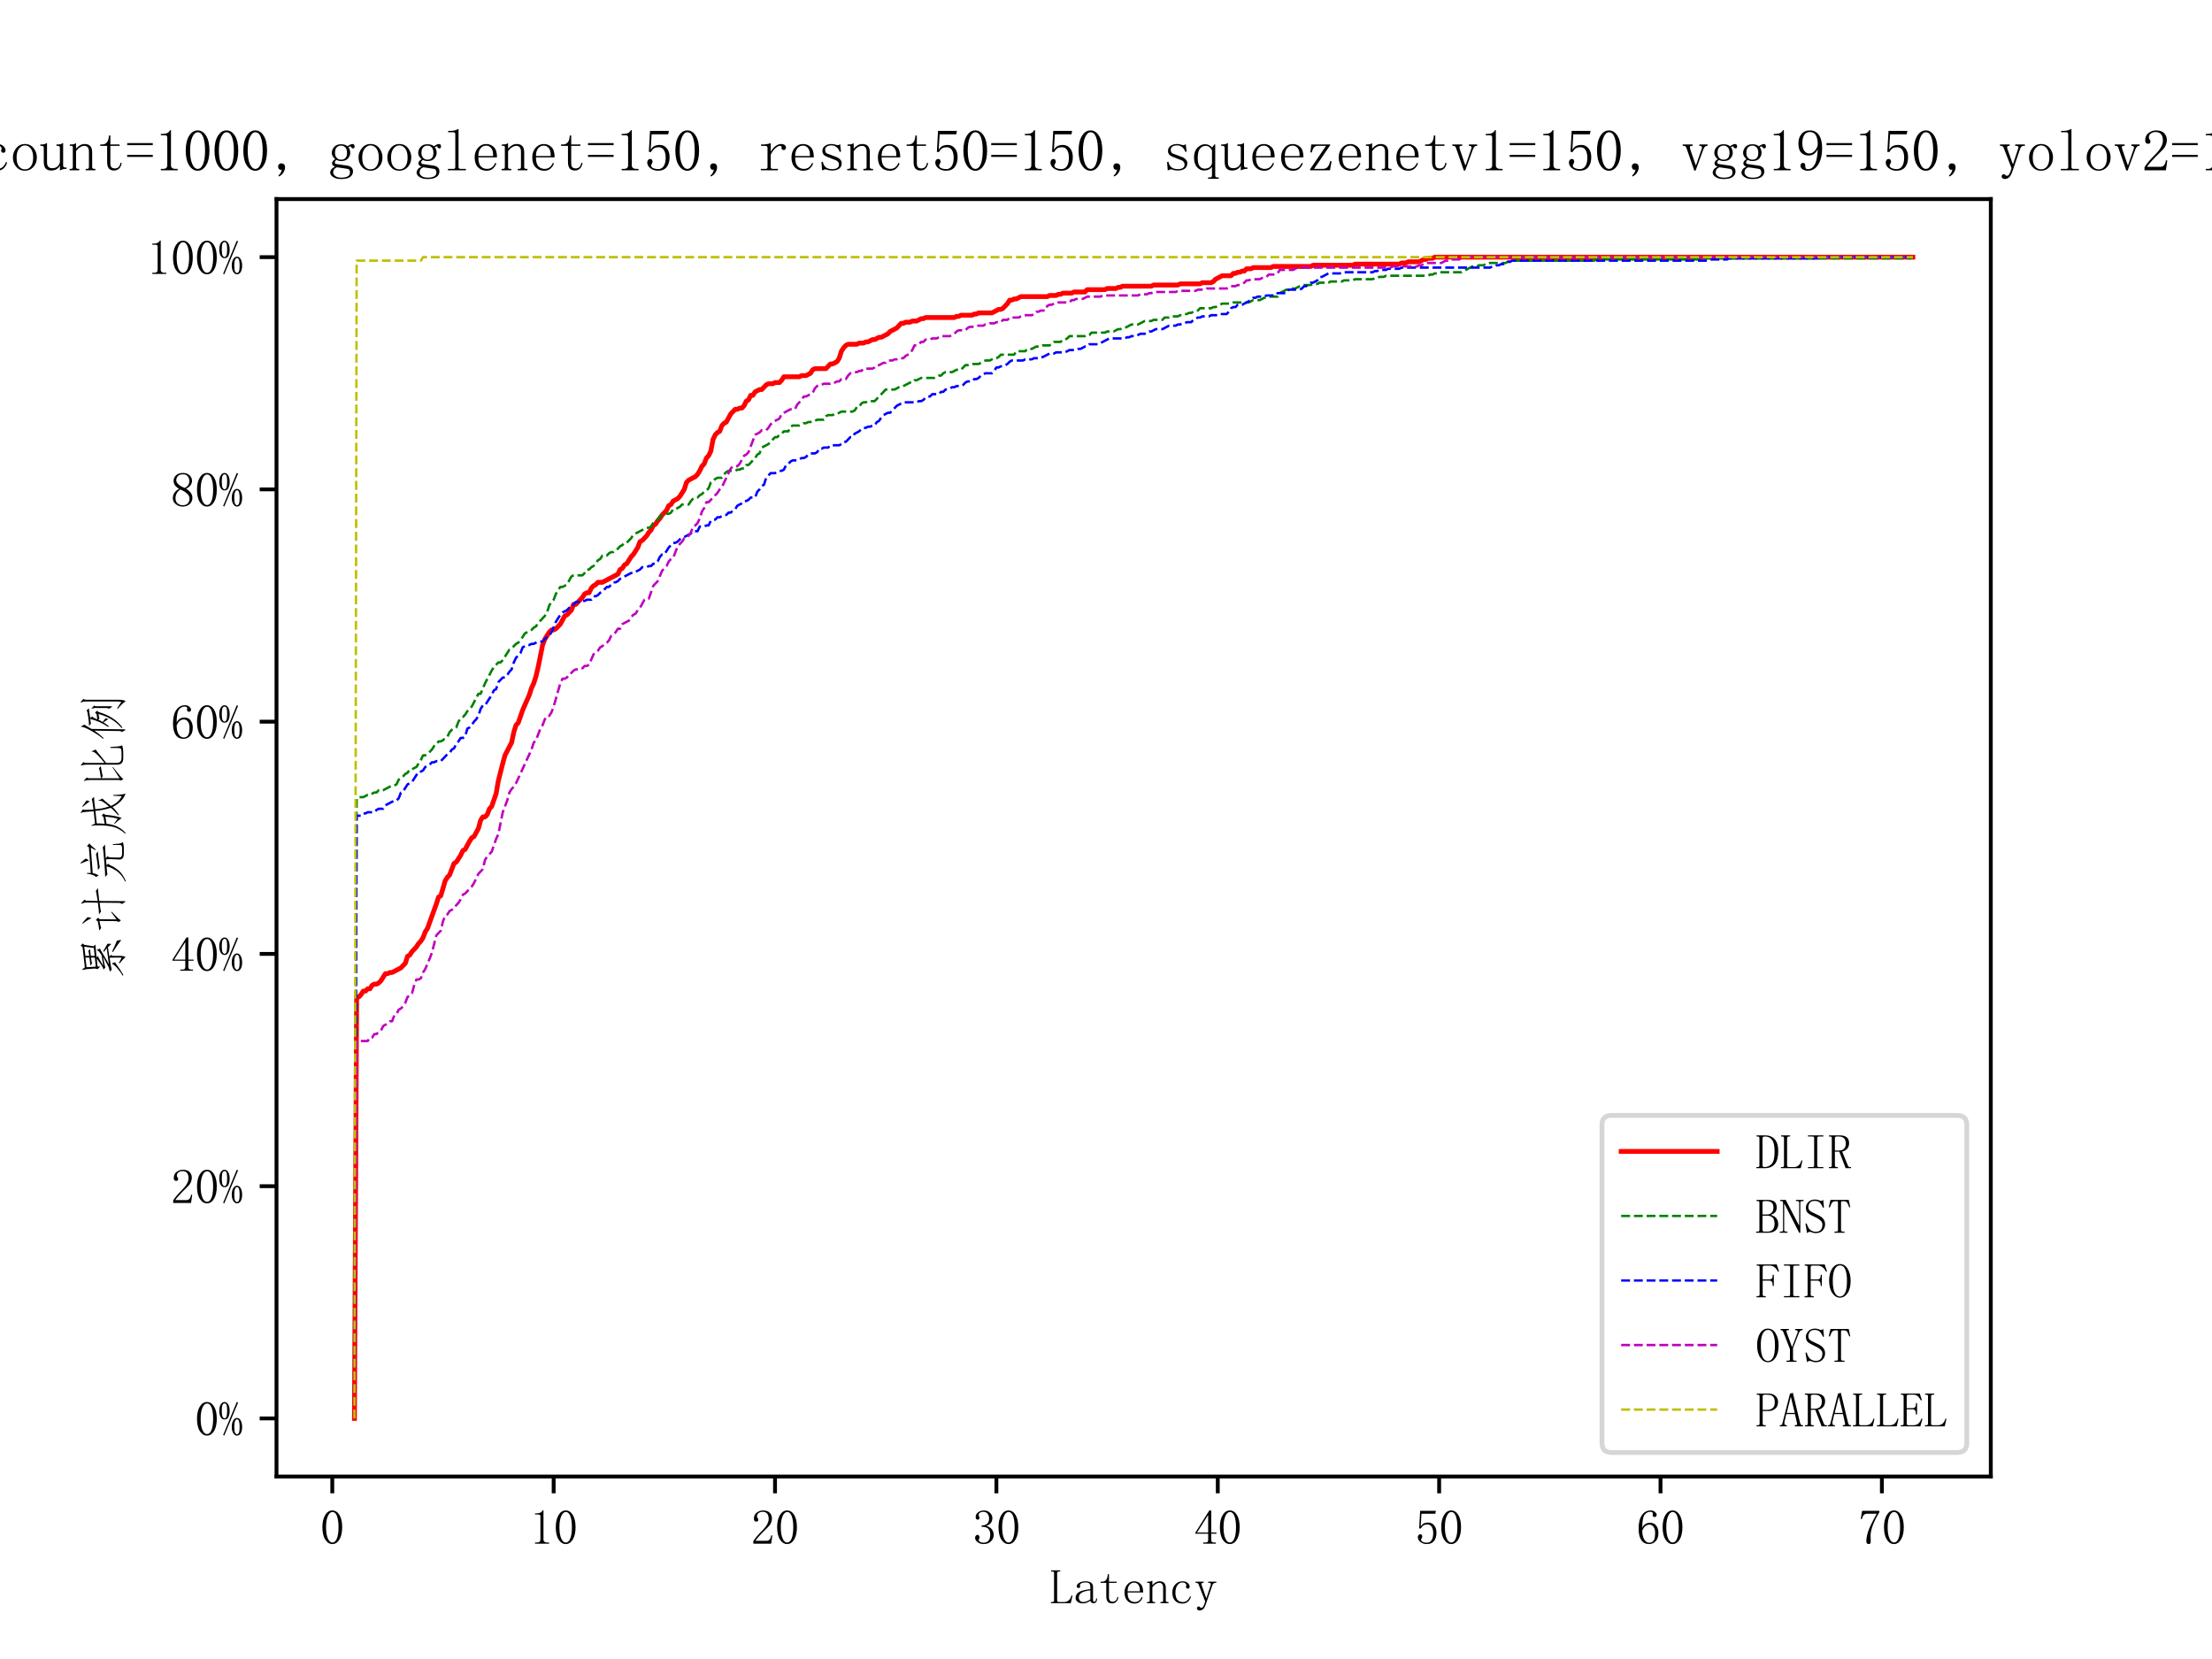 <?xml version="1.0" encoding="utf-8" standalone="no"?>
<!DOCTYPE svg PUBLIC "-//W3C//DTD SVG 1.1//EN"
  "http://www.w3.org/Graphics/SVG/1.1/DTD/svg11.dtd">
<svg xmlns:xlink="http://www.w3.org/1999/xlink" width="460.8pt" height="345.6pt" viewBox="0 0 460.8 345.6" xmlns="http://www.w3.org/2000/svg" version="1.1">
 <defs>
  <style type="text/css">*{stroke-linejoin: round; stroke-linecap: butt}</style>
 </defs>
 <g id="figure_1">
  <g id="patch_1">
   <path d="M 0 345.6 
L 460.8 345.6 
L 460.8 0 
L 0 0 
z
" style="fill: #ffffff"/>
  </g>
  <g id="axes_1">
   <g id="patch_2">
    <path d="M 57.6 307.584 
L 414.72 307.584 
L 414.72 41.472 
L 57.6 41.472 
z
" style="fill: #ffffff"/>
   </g>
   <g id="matplotlib.axis_1">
    <g id="xtick_1">
     <g id="line2d_1">
      <defs>
       <path id="m2ab41234ce" d="M 0 0 
L 0 3.5 
" style="stroke: #000000; stroke-width: 0.8"/>
      </defs>
      <g>
       <use xlink:href="#m2ab41234ce" x="69.221" y="307.584" style="stroke: #000000; stroke-width: 0.8"/>
      </g>
     </g>
     <g id="text_1">
      <!-- 0 -->
      <g transform="translate(66.721 321.576) scale(0.1 -0.1)">
       <defs>
        <path id="FangSong-30" d="M 1575 4125 
Q 1225 4125 987 3587 
Q 750 3050 750 2150 
Q 750 1200 987 675 
Q 1225 150 1575 150 
Q 1950 150 2162 675 
Q 2375 1200 2375 2150 
Q 2375 3050 2175 3587 
Q 1975 4125 1575 4125 
z
M 1575 -50 
Q 1025 -50 650 525 
Q 275 1100 275 2150 
Q 275 3125 637 3725 
Q 1000 4325 1575 4325 
Q 2125 4325 2487 3750 
Q 2850 3175 2850 2150 
Q 2850 1125 2487 537 
Q 2125 -50 1575 -50 
z
" transform="scale(0.016)"/>
       </defs>
       <use xlink:href="#FangSong-30"/>
      </g>
     </g>
    </g>
    <g id="xtick_2">
     <g id="line2d_2">
      <g>
       <use xlink:href="#m2ab41234ce" x="115.337" y="307.584" style="stroke: #000000; stroke-width: 0.8"/>
      </g>
     </g>
     <g id="text_2">
      <!-- 10 -->
      <g transform="translate(110.337 321.576) scale(0.1 -0.1)">
       <defs>
        <path id="FangSong-31" d="M 1800 4350 
L 1800 550 
Q 1800 350 1925 250 
Q 2050 150 2275 150 
L 2525 150 
L 2525 0 
L 700 0 
L 700 150 
L 925 150 
Q 1175 150 1287 250 
Q 1400 350 1400 550 
L 1400 3575 
Q 1400 3675 1337 3737 
Q 1275 3800 1150 3800 
L 700 3800 
L 700 3950 
L 925 3950 
Q 1225 3950 1412 4050 
Q 1600 4150 1700 4350 
L 1800 4350 
z
" transform="scale(0.016)"/>
       </defs>
       <use xlink:href="#FangSong-31"/>
       <use xlink:href="#FangSong-30" x="50"/>
      </g>
     </g>
    </g>
    <g id="xtick_3">
     <g id="line2d_3">
      <g>
       <use xlink:href="#m2ab41234ce" x="161.453" y="307.584" style="stroke: #000000; stroke-width: 0.8"/>
      </g>
     </g>
     <g id="text_3">
      <!-- 20 -->
      <g transform="translate(156.453 321.576) scale(0.1 -0.1)">
       <defs>
        <path id="FangSong-32" d="M 2300 3225 
Q 2300 3675 2100 3912 
Q 1900 4150 1500 4150 
Q 1200 4150 987 3987 
Q 775 3825 775 3575 
Q 775 3425 862 3325 
Q 950 3225 950 3125 
Q 950 3000 887 2937 
Q 825 2875 700 2875 
Q 550 2875 462 2962 
Q 375 3050 375 3250 
Q 375 3775 750 4050 
Q 1125 4325 1550 4325 
Q 2150 4325 2437 4025 
Q 2725 3725 2725 3275 
Q 2725 2975 2587 2675 
Q 2450 2375 2150 2100 
Q 1425 1400 1037 962 
Q 650 525 575 375 
L 2050 375 
Q 2275 375 2425 550 
Q 2575 725 2625 1075 
L 2775 1075 
L 2625 0 
L 300 0 
L 300 325 
Q 425 550 712 900 
Q 1000 1250 1475 1725 
Q 1900 2150 2100 2525 
Q 2300 2900 2300 3225 
z
" transform="scale(0.016)"/>
       </defs>
       <use xlink:href="#FangSong-32"/>
       <use xlink:href="#FangSong-30" x="50"/>
      </g>
     </g>
    </g>
    <g id="xtick_4">
     <g id="line2d_4">
      <g>
       <use xlink:href="#m2ab41234ce" x="207.568" y="307.584" style="stroke: #000000; stroke-width: 0.8"/>
      </g>
     </g>
     <g id="text_4">
      <!-- 30 -->
      <g transform="translate(202.568 321.576) scale(0.1 -0.1)">
       <defs>
        <path id="FangSong-33" d="M 2775 1150 
Q 2775 675 2425 312 
Q 2075 -50 1450 -50 
Q 1000 -50 675 200 
Q 350 450 350 775 
Q 350 925 450 1037 
Q 550 1150 650 1150 
Q 800 1150 862 1037 
Q 925 925 925 850 
Q 925 725 875 637 
Q 825 550 825 475 
Q 825 325 1012 225 
Q 1200 125 1425 125 
Q 1875 125 2100 387 
Q 2325 650 2325 1200 
Q 2325 1650 2087 1925 
Q 1850 2200 1200 2200 
L 1200 2375 
Q 1700 2375 1937 2612 
Q 2175 2850 2175 3275 
Q 2175 3625 1987 3887 
Q 1800 4150 1400 4150 
Q 1225 4150 1025 4062 
Q 825 3975 825 3775 
Q 825 3575 875 3525 
Q 925 3475 925 3400 
Q 925 3275 875 3200 
Q 825 3125 700 3125 
Q 600 3125 512 3200 
Q 425 3275 425 3475 
Q 425 3850 750 4087 
Q 1075 4325 1500 4325 
Q 2000 4325 2300 4012 
Q 2600 3700 2600 3350 
Q 2600 2975 2412 2712 
Q 2225 2450 1825 2325 
Q 2375 2125 2575 1800 
Q 2775 1475 2775 1150 
z
" transform="scale(0.016)"/>
       </defs>
       <use xlink:href="#FangSong-33"/>
       <use xlink:href="#FangSong-30" x="50"/>
      </g>
     </g>
    </g>
    <g id="xtick_5">
     <g id="line2d_5">
      <g>
       <use xlink:href="#m2ab41234ce" x="253.684" y="307.584" style="stroke: #000000; stroke-width: 0.8"/>
      </g>
     </g>
     <g id="text_5">
      <!-- 40 -->
      <g transform="translate(248.684 321.576) scale(0.1 -0.1)">
       <defs>
        <path id="FangSong-34" d="M 2275 475 
Q 2275 300 2375 225 
Q 2475 150 2650 150 
L 2875 150 
L 2875 0 
L 1225 0 
L 1225 150 
L 1500 150 
Q 1700 150 1787 225 
Q 1875 300 1875 475 
L 1875 1300 
L 200 1300 
L 200 1425 
L 2025 4325 
L 2275 4325 
L 2275 1450 
L 2950 1450 
L 2950 1300 
L 2275 1300 
L 2275 475 
z
M 1850 3700 
L 425 1450 
L 1875 1450 
L 1875 3700 
L 1850 3700 
z
" transform="scale(0.016)"/>
       </defs>
       <use xlink:href="#FangSong-34"/>
       <use xlink:href="#FangSong-30" x="50"/>
      </g>
     </g>
    </g>
    <g id="xtick_6">
     <g id="line2d_6">
      <g>
       <use xlink:href="#m2ab41234ce" x="299.8" y="307.584" style="stroke: #000000; stroke-width: 0.8"/>
      </g>
     </g>
     <g id="text_6">
      <!-- 50 -->
      <g transform="translate(294.8 321.576) scale(0.1 -0.1)">
       <defs>
        <path id="FangSong-35" d="M 1700 2750 
Q 2175 2750 2475 2387 
Q 2775 2025 2775 1425 
Q 2775 750 2462 350 
Q 2150 -50 1500 -50 
Q 1050 -50 700 212 
Q 350 475 350 850 
Q 350 1000 437 1112 
Q 525 1225 675 1225 
Q 825 1225 875 1125 
Q 925 1025 925 950 
Q 925 800 850 712 
Q 775 625 775 525 
Q 775 325 1012 225 
Q 1250 125 1525 125 
Q 1925 125 2137 450 
Q 2350 775 2350 1375 
Q 2350 1875 2162 2187 
Q 1975 2500 1600 2500 
Q 1325 2500 1125 2400 
Q 925 2300 750 1975 
L 525 2000 
L 650 4275 
L 2700 4275 
L 2625 3900 
L 825 3900 
L 725 2250 
Q 975 2600 1212 2675 
Q 1450 2750 1700 2750 
z
" transform="scale(0.016)"/>
       </defs>
       <use xlink:href="#FangSong-35"/>
       <use xlink:href="#FangSong-30" x="50"/>
      </g>
     </g>
    </g>
    <g id="xtick_7">
     <g id="line2d_7">
      <g>
       <use xlink:href="#m2ab41234ce" x="345.915" y="307.584" style="stroke: #000000; stroke-width: 0.8"/>
      </g>
     </g>
     <g id="text_7">
      <!-- 60 -->
      <g transform="translate(340.915 321.576) scale(0.1 -0.1)">
       <defs>
        <path id="FangSong-36" d="M 750 1700 
Q 750 950 1012 537 
Q 1275 125 1650 125 
Q 2025 125 2225 400 
Q 2425 675 2425 1425 
Q 2425 1925 2212 2200 
Q 2000 2475 1700 2475 
Q 1425 2475 1187 2312 
Q 950 2150 750 1700 
z
M 1725 2725 
Q 2325 2725 2587 2325 
Q 2850 1925 2850 1425 
Q 2850 675 2487 312 
Q 2125 -50 1650 -50 
Q 975 -50 625 462 
Q 275 975 275 1950 
Q 275 3100 700 3712 
Q 1125 4325 1850 4325 
Q 2200 4325 2412 4125 
Q 2625 3925 2625 3775 
Q 2625 3625 2562 3550 
Q 2500 3475 2350 3475 
Q 2225 3475 2162 3537 
Q 2100 3600 2100 3725 
Q 2100 3775 2112 3825 
Q 2125 3875 2125 3925 
Q 2125 4025 2050 4087 
Q 1975 4150 1775 4150 
Q 1350 4150 1050 3762 
Q 750 3375 750 2075 
Q 900 2400 1162 2562 
Q 1425 2725 1725 2725 
z
" transform="scale(0.016)"/>
       </defs>
       <use xlink:href="#FangSong-36"/>
       <use xlink:href="#FangSong-30" x="50"/>
      </g>
     </g>
    </g>
    <g id="xtick_8">
     <g id="line2d_8">
      <g>
       <use xlink:href="#m2ab41234ce" x="392.031" y="307.584" style="stroke: #000000; stroke-width: 0.8"/>
      </g>
     </g>
     <g id="text_8">
      <!-- 70 -->
      <g transform="translate(387.031 321.576) scale(0.1 -0.1)">
       <defs>
        <path id="FangSong-37" d="M 2800 4100 
Q 2275 3250 1962 2437 
Q 1650 1625 1650 1025 
Q 1650 925 1662 737 
Q 1675 550 1675 300 
Q 1675 100 1612 25 
Q 1550 -50 1400 -50 
Q 1275 -50 1187 37 
Q 1100 125 1100 350 
Q 1100 825 1312 1525 
Q 1525 2225 2450 3900 
L 1200 3900 
Q 925 3900 762 3725 
Q 600 3550 525 3200 
L 375 3225 
L 550 4275 
L 2800 4275 
L 2800 4100 
z
" transform="scale(0.016)"/>
       </defs>
       <use xlink:href="#FangSong-37"/>
       <use xlink:href="#FangSong-30" x="50"/>
      </g>
     </g>
    </g>
    <g id="text_9">
     <!-- Latency -->
     <g transform="translate(218.66 333.975) scale(0.1 -0.1)">
      <defs>
       <path id="FangSong-4c" d="M 975 350 
Q 975 250 1037 200 
Q 1100 150 1200 150 
L 1875 150 
Q 2225 150 2475 362 
Q 2725 575 2850 1025 
L 2975 975 
L 2750 0 
L 175 0 
L 175 150 
L 350 150 
Q 475 150 525 200 
Q 575 250 575 350 
L 575 3925 
Q 575 4025 525 4075 
Q 475 4125 350 4125 
L 200 4125 
L 200 4275 
L 1375 4275 
L 1375 4125 
L 1200 4125 
Q 1100 4125 1037 4075 
Q 975 4025 975 3925 
L 975 350 
z
" transform="scale(0.016)"/>
       <path id="FangSong-61" d="M 1200 -25 
Q 750 -25 500 187 
Q 250 400 250 675 
Q 250 1125 637 1412 
Q 1025 1700 2175 1825 
L 2175 2125 
Q 2175 2375 2062 2537 
Q 1950 2700 1550 2700 
Q 1125 2700 950 2562 
Q 775 2425 825 2275 
Q 875 2175 825 2075 
Q 775 1975 625 1975 
Q 525 1975 462 2037 
Q 400 2100 400 2225 
Q 400 2450 725 2650 
Q 1050 2850 1525 2850 
Q 2025 2850 2275 2662 
Q 2525 2475 2525 2125 
L 2525 475 
Q 2525 275 2562 237 
Q 2600 200 2700 200 
Q 2825 200 2875 312 
Q 2925 425 2925 625 
L 3050 625 
Q 3050 275 2925 137 
Q 2800 0 2600 0 
Q 2425 0 2325 75 
Q 2225 150 2175 325 
Q 1925 150 1712 62 
Q 1500 -25 1200 -25 
z
M 675 750 
Q 675 525 812 337 
Q 950 150 1250 150 
Q 1475 150 1700 237 
Q 1925 325 2175 500 
L 2175 1675 
Q 1325 1575 1000 1337 
Q 675 1100 675 750 
z
" transform="scale(0.016)"/>
       <path id="FangSong-74" d="M 1475 800 
Q 1475 450 1600 325 
Q 1725 200 1975 200 
Q 2225 200 2375 362 
Q 2525 525 2575 825 
L 2700 775 
Q 2650 425 2437 200 
Q 2225 -25 1875 -25 
Q 1500 -25 1312 200 
Q 1125 425 1125 900 
L 1125 2650 
L 375 2650 
L 375 2800 
L 575 2800 
Q 875 2800 1062 2987 
Q 1250 3175 1300 3575 
L 1325 3775 
L 1475 3775 
L 1475 2800 
L 2475 2800 
L 2475 2650 
L 1475 2650 
L 1475 800 
z
" transform="scale(0.016)"/>
       <path id="FangSong-65" d="M 2375 1550 
Q 2400 2100 2187 2387 
Q 1975 2675 1625 2675 
Q 1250 2675 1012 2375 
Q 775 2075 775 1550 
L 2375 1550 
z
M 775 1400 
Q 775 725 1037 437 
Q 1300 150 1725 150 
Q 2050 150 2275 337 
Q 2500 525 2600 800 
L 2725 750 
Q 2650 475 2387 212 
Q 2125 -50 1675 -50 
Q 1100 -50 737 325 
Q 375 700 375 1400 
Q 375 2025 737 2437 
Q 1100 2850 1625 2850 
Q 2100 2850 2450 2525 
Q 2800 2200 2800 1400 
L 775 1400 
z
" transform="scale(0.016)"/>
       <path id="FangSong-6e" d="M 175 0 
L 175 150 
L 300 150 
Q 425 150 475 200 
Q 525 250 525 350 
L 525 2500 
Q 525 2575 500 2612 
Q 475 2650 400 2650 
L 200 2650 
L 200 2800 
L 375 2800 
Q 500 2800 612 2825 
Q 725 2850 825 2925 
L 875 2925 
L 875 2350 
Q 1100 2600 1325 2725 
Q 1550 2850 1800 2850 
Q 2225 2850 2425 2625 
Q 2625 2400 2625 1950 
L 2625 350 
Q 2625 250 2687 200 
Q 2750 150 2850 150 
L 2975 150 
L 2975 0 
L 1925 0 
L 1925 150 
L 2050 150 
Q 2175 150 2225 200 
Q 2275 250 2275 350 
L 2275 2025 
Q 2275 2325 2150 2487 
Q 2025 2650 1775 2650 
Q 1550 2650 1312 2500 
Q 1075 2350 875 2075 
L 875 350 
Q 875 250 937 200 
Q 1000 150 1100 150 
L 1225 150 
L 1225 0 
L 175 0 
z
" transform="scale(0.016)"/>
       <path id="FangSong-63" d="M 2125 2125 
Q 2125 2200 2137 2225 
Q 2150 2250 2175 2325 
Q 2200 2425 2075 2562 
Q 1950 2700 1650 2700 
Q 1275 2700 1012 2337 
Q 750 1975 750 1375 
Q 750 825 975 487 
Q 1200 150 1725 150 
Q 2075 150 2312 375 
Q 2550 600 2650 900 
L 2775 850 
Q 2675 475 2400 212 
Q 2125 -50 1650 -50 
Q 1050 -50 700 325 
Q 350 700 350 1400 
Q 350 2025 725 2437 
Q 1100 2850 1700 2850 
Q 2125 2850 2362 2625 
Q 2600 2400 2600 2175 
Q 2600 2025 2537 1962 
Q 2475 1900 2350 1900 
Q 2250 1900 2187 1962 
Q 2125 2025 2125 2125 
z
" transform="scale(0.016)"/>
       <path id="FangSong-79" d="M 1625 700 
L 1675 700 
L 2225 2375 
Q 2275 2500 2212 2575 
Q 2150 2650 2050 2650 
L 1900 2650 
L 1900 2800 
L 2950 2800 
L 2950 2650 
L 2800 2650 
Q 2700 2650 2600 2575 
Q 2500 2500 2450 2375 
L 1600 -100 
Q 1475 -500 1287 -712 
Q 1100 -925 800 -950 
Q 650 -950 537 -875 
Q 425 -800 425 -675 
Q 425 -575 487 -500 
Q 550 -425 675 -425 
Q 775 -425 837 -525 
Q 900 -625 1050 -587 
Q 1200 -550 1250 -425 
Q 1300 -350 1375 -162 
Q 1450 25 1500 225 
L 650 2425 
Q 625 2525 537 2587 
Q 450 2650 350 2650 
L 250 2650 
L 250 2800 
L 1300 2800 
L 1300 2650 
L 1200 2650 
Q 1100 2650 1050 2587 
Q 1000 2525 1025 2400 
L 1625 700 
z
" transform="scale(0.016)"/>
      </defs>
      <use xlink:href="#FangSong-4c"/>
      <use xlink:href="#FangSong-61" x="50"/>
      <use xlink:href="#FangSong-74" x="100"/>
      <use xlink:href="#FangSong-65" x="150"/>
      <use xlink:href="#FangSong-6e" x="200"/>
      <use xlink:href="#FangSong-63" x="250"/>
      <use xlink:href="#FangSong-79" x="300"/>
     </g>
    </g>
   </g>
   <g id="matplotlib.axis_2">
    <g id="ytick_1">
     <g id="line2d_9">
      <defs>
       <path id="m34271d6ff2" d="M 0 0 
L -3.5 0 
" style="stroke: #000000; stroke-width: 0.8"/>
      </defs>
      <g>
       <use xlink:href="#m34271d6ff2" x="57.6" y="295.488" style="stroke: #000000; stroke-width: 0.8"/>
      </g>
     </g>
     <g id="text_10">
      <!-- 0% -->
      <g transform="translate(40.6 298.984) scale(0.1 -0.1)">
       <defs>
        <path id="FangSong-25" d="M 725 4150 
Q 575 4150 475 3950 
Q 375 3750 375 3200 
Q 375 2575 487 2387 
Q 600 2200 725 2200 
Q 900 2200 987 2425 
Q 1075 2650 1075 3200 
Q 1075 3650 1012 3900 
Q 950 4150 725 4150 
z
M 1400 3175 
Q 1400 2725 1250 2387 
Q 1100 2050 725 2050 
Q 425 2050 237 2350 
Q 50 2650 50 3175 
Q 50 3725 250 4025 
Q 450 4325 725 4325 
Q 1025 4325 1212 4012 
Q 1400 3700 1400 3175 
z
M 2700 1100 
Q 2700 1525 2625 1800 
Q 2550 2075 2350 2075 
Q 2200 2075 2100 1837 
Q 2000 1600 2000 1100 
Q 2000 475 2112 300 
Q 2225 125 2350 125 
Q 2525 125 2612 337 
Q 2700 550 2700 1100 
z
M 3025 1075 
Q 3025 575 2850 262 
Q 2675 -50 2350 -50 
Q 2075 -50 1875 262 
Q 1675 575 1675 1075 
Q 1675 1625 1875 1937 
Q 2075 2250 2350 2250 
Q 2650 2250 2837 1925 
Q 3025 1600 3025 1075 
z
M 2500 4250 
L 700 -50 
L 550 25 
L 2325 4325 
L 2500 4250 
z
" transform="scale(0.016)"/>
       </defs>
       <use xlink:href="#FangSong-30"/>
       <use xlink:href="#FangSong-25" x="50"/>
      </g>
     </g>
    </g>
    <g id="ytick_2">
     <g id="line2d_10">
      <g>
       <use xlink:href="#m34271d6ff2" x="57.6" y="247.104" style="stroke: #000000; stroke-width: 0.8"/>
      </g>
     </g>
     <g id="text_11">
      <!-- 20% -->
      <g transform="translate(35.6 250.6) scale(0.1 -0.1)">
       <use xlink:href="#FangSong-32"/>
       <use xlink:href="#FangSong-30" x="50"/>
       <use xlink:href="#FangSong-25" x="100"/>
      </g>
     </g>
    </g>
    <g id="ytick_3">
     <g id="line2d_11">
      <g>
       <use xlink:href="#m34271d6ff2" x="57.6" y="198.72" style="stroke: #000000; stroke-width: 0.8"/>
      </g>
     </g>
     <g id="text_12">
      <!-- 40% -->
      <g transform="translate(35.6 202.216) scale(0.1 -0.1)">
       <use xlink:href="#FangSong-34"/>
       <use xlink:href="#FangSong-30" x="50"/>
       <use xlink:href="#FangSong-25" x="100"/>
      </g>
     </g>
    </g>
    <g id="ytick_4">
     <g id="line2d_12">
      <g>
       <use xlink:href="#m34271d6ff2" x="57.6" y="150.336" style="stroke: #000000; stroke-width: 0.8"/>
      </g>
     </g>
     <g id="text_13">
      <!-- 60% -->
      <g transform="translate(35.6 153.832) scale(0.1 -0.1)">
       <use xlink:href="#FangSong-36"/>
       <use xlink:href="#FangSong-30" x="50"/>
       <use xlink:href="#FangSong-25" x="100"/>
      </g>
     </g>
    </g>
    <g id="ytick_5">
     <g id="line2d_13">
      <g>
       <use xlink:href="#m34271d6ff2" x="57.6" y="101.952" style="stroke: #000000; stroke-width: 0.8"/>
      </g>
     </g>
     <g id="text_14">
      <!-- 80% -->
      <g transform="translate(35.6 105.448) scale(0.1 -0.1)">
       <defs>
        <path id="FangSong-38" d="M 600 1025 
Q 600 625 862 375 
Q 1125 125 1525 125 
Q 2000 125 2212 375 
Q 2425 625 2425 1000 
Q 2425 1325 2125 1625 
Q 1825 1925 1225 2175 
Q 925 1975 762 1675 
Q 600 1375 600 1025 
z
M 2800 1075 
Q 2800 600 2450 275 
Q 2100 -50 1525 -50 
Q 1000 -50 625 275 
Q 250 600 250 1025 
Q 250 1450 462 1750 
Q 675 2050 1075 2275 
Q 725 2450 537 2712 
Q 350 2975 350 3300 
Q 350 3725 675 4025 
Q 1000 4325 1575 4325 
Q 2100 4325 2425 4025 
Q 2750 3725 2750 3300 
Q 2750 3000 2562 2737 
Q 2375 2475 1975 2275 
Q 2400 2025 2600 1725 
Q 2800 1425 2800 1075 
z
M 2400 3275 
Q 2400 3625 2200 3887 
Q 2000 4150 1575 4150 
Q 1100 4150 900 3900 
Q 700 3650 700 3375 
Q 700 3100 987 2837 
Q 1275 2575 1800 2375 
Q 2100 2525 2250 2750 
Q 2400 2975 2400 3275 
z
" transform="scale(0.016)"/>
       </defs>
       <use xlink:href="#FangSong-38"/>
       <use xlink:href="#FangSong-30" x="50"/>
       <use xlink:href="#FangSong-25" x="100"/>
      </g>
     </g>
    </g>
    <g id="ytick_6">
     <g id="line2d_14">
      <g>
       <use xlink:href="#m34271d6ff2" x="57.6" y="53.568" style="stroke: #000000; stroke-width: 0.8"/>
      </g>
     </g>
     <g id="text_15">
      <!-- 100% -->
      <g transform="translate(30.6 57.064) scale(0.1 -0.1)">
       <use xlink:href="#FangSong-31"/>
       <use xlink:href="#FangSong-30" x="50"/>
       <use xlink:href="#FangSong-30" x="100"/>
       <use xlink:href="#FangSong-25" x="150"/>
      </g>
     </g>
    </g>
    <g id="text_16">
     <!-- 累计完成比例 -->
     <g transform="translate(25.155 204.528) rotate(-90) scale(0.1 -0.1)">
      <defs>
       <path id="FangSong-7d2f" d="M 4525 4975 
L 4700 5225 
L 5000 4950 
L 4825 4775 
L 4625 3550 
L 4850 3300 
L 3175 3150 
L 3375 2975 
Q 3200 2925 2862 2725 
Q 2525 2525 2075 2275 
L 3475 2500 
Q 3750 2675 3900 2800 
Q 4050 2925 4100 3075 
L 4175 3100 
L 4325 2700 
Q 4200 2675 3500 2237 
Q 2800 1800 2275 1550 
L 4375 1825 
L 3900 2175 
L 4000 2275 
Q 4625 1900 4950 1725 
Q 4975 1475 4925 1225 
Q 4800 1375 4500 1675 
L 3250 1475 
L 3525 1300 
Q 3375 1200 3375 875 
L 3375 25 
Q 3375 -325 3225 -625 
Q 2975 -325 2400 150 
L 2450 250 
L 3050 -75 
Q 3150 -125 3150 0 
L 3150 925 
Q 3150 1300 3125 1450 
Q 1875 1275 1575 1175 
L 1325 1425 
L 1850 1550 
Q 2175 1700 3250 2300 
Q 2075 2100 1875 2000 
L 1575 2250 
L 1800 2300 
Q 2150 2475 3025 3125 
L 2000 3025 
Q 2000 2675 1950 2700 
Q 1900 2725 1650 3025 
Q 1725 3250 1725 3425 
L 1650 4400 
Q 1625 4675 1525 4950 
L 1625 5000 
L 1875 4675 
L 4525 4975 
z
M 3150 3375 
L 3150 3875 
Q 2525 3800 2400 3725 
L 2100 3975 
Q 2500 3975 3150 4075 
L 3150 4600 
L 1900 4450 
L 1975 3250 
L 3150 3375 
z
M 3375 4100 
Q 3950 4175 4025 4225 
L 4275 4000 
Q 3950 3975 3375 3900 
L 3375 3400 
L 4400 3500 
L 4575 4750 
L 3375 4600 
L 3375 4100 
z
M 5450 -75 
Q 4975 325 3875 1025 
L 3950 1125 
Q 4850 700 5350 500 
Q 5425 250 5450 -75 
z
M 800 -250 
Q 1350 75 1825 500 
Q 2300 925 2325 1125 
L 2400 1150 
L 2550 725 
Q 2425 700 2075 425 
Q 1725 150 875 -350 
L 800 -250 
z
" transform="scale(0.016)"/>
       <path id="FangSong-8ba1" d="M 4075 4200 
Q 4100 4825 3900 5100 
L 3975 5150 
L 4450 4725 
Q 4275 4600 4300 4200 
L 4275 3000 
Q 5525 3200 5575 3250 
L 5950 2950 
Q 5725 2975 4275 2800 
L 4250 -425 
Q 4250 -700 4150 -575 
L 3875 -150 
Q 4050 50 4025 300 
L 4050 2750 
Q 2975 2625 2900 2575 
L 2525 2825 
Q 2850 2825 4050 2975 
L 4075 4200 
z
M 1775 3250 
L 2100 2950 
L 1900 2750 
L 1875 550 
L 2825 1250 
L 2875 1175 
Q 1875 250 1750 -25 
L 1525 275 
Q 1625 375 1650 625 
L 1675 2775 
Q 900 2625 750 2550 
L 425 2800 
Q 850 2825 1650 3000 
L 1775 3250 
z
M 2025 3800 
Q 1825 4300 1325 4950 
L 1375 5025 
Q 1925 4575 2175 4300 
Q 2125 4000 2025 3800 
z
" transform="scale(0.016)"/>
       <path id="FangSong-5b8c" d="M 5375 2050 
Q 4925 2050 3550 1950 
L 3850 1750 
Q 3725 1600 3700 1375 
L 3675 275 
Q 3650 -125 4075 -175 
L 4925 -175 
Q 5300 -150 5312 62 
Q 5325 275 5325 1025 
L 5425 1025 
Q 5450 750 5475 337 
Q 5500 -75 5700 -275 
Q 5400 -375 5000 -400 
L 4075 -400 
Q 3425 -350 3425 150 
L 3475 1450 
Q 3475 1775 3425 1925 
L 2675 1850 
L 2875 1650 
Q 2750 1550 2600 1200 
Q 2450 850 2025 312 
Q 1600 -225 600 -675 
L 550 -575 
Q 1525 -100 1987 625 
Q 2450 1350 2525 1850 
Q 1550 1775 1500 1725 
L 1150 2025 
Q 1625 2025 3212 2150 
Q 4800 2275 5000 2350 
L 5375 2050 
z
M 1650 3650 
Q 1550 3125 1325 2875 
L 1150 3250 
Q 1450 3425 1575 4400 
L 1675 4400 
L 1675 3900 
L 5025 4150 
L 5175 4400 
L 5525 4075 
Q 5375 4050 4725 3250 
L 4650 3325 
L 4975 3900 
L 1650 3650 
z
M 4475 2975 
Q 4225 2975 3412 2875 
Q 2600 2775 2400 2725 
L 2050 2975 
Q 2575 2975 3200 3075 
Q 3825 3175 4150 3225 
L 4475 2975 
z
M 3550 4575 
Q 3475 4350 3300 4150 
Q 3225 4475 2900 5200 
L 2975 5250 
Q 3350 4825 3550 4575 
z
" transform="scale(0.016)"/>
       <path id="FangSong-6210" d="M 5575 975 
Q 5600 -150 5750 -625 
Q 4650 -225 4000 1075 
Q 3625 650 2975 225 
L 2925 325 
Q 3525 825 3900 1300 
Q 3600 2275 3500 3300 
L 1875 3125 
Q 1875 2625 1825 2100 
L 2725 2250 
L 2875 2475 
L 3175 2225 
L 3000 2050 
Q 2850 475 2575 -125 
Q 2225 400 1825 775 
L 1875 850 
L 2475 400 
Q 2650 875 2750 2000 
L 1825 1850 
Q 1675 250 600 -650 
L 525 -600 
Q 1250 250 1425 987 
Q 1600 1725 1625 2612 
Q 1650 3500 1550 3800 
L 1625 3825 
L 1850 3350 
L 3450 3525 
Q 3400 4150 3375 4562 
Q 3350 4975 3225 5200 
L 3275 5225 
L 3725 4900 
Q 3625 4925 3637 4575 
Q 3650 4225 3675 3550 
Q 4900 3700 5050 3775 
L 5325 3475 
Q 4775 3475 3725 3325 
Q 3775 2425 4075 1525 
Q 4500 2025 4687 2325 
Q 4875 2625 4800 2850 
L 4875 2875 
L 5125 2325 
Q 5075 2400 4850 2125 
Q 4625 1850 4150 1275 
Q 4625 225 5425 -125 
L 5475 975 
L 5575 975 
z
M 4100 5000 
Q 4525 4700 4875 4450 
Q 4825 4250 4750 4025 
Q 4400 4525 4025 4950 
L 4100 5000 
z
" transform="scale(0.016)"/>
       <path id="FangSong-6bd4" d="M 3500 2125 
Q 3925 2425 4487 2975 
Q 5050 3525 4950 3750 
L 5025 3775 
L 5250 3225 
Q 5175 3250 4875 3000 
Q 4575 2750 4287 2525 
Q 4000 2300 3500 1900 
L 3500 575 
Q 3475 -100 4150 -100 
L 4800 -100 
Q 5275 -100 5375 12 
Q 5475 125 5450 1350 
L 5575 1350 
Q 5600 825 5637 412 
Q 5675 0 5800 -175 
Q 5375 -325 4800 -325 
L 4150 -325 
Q 3225 -350 3275 550 
L 3275 4300 
Q 3275 4875 3150 5150 
L 3200 5200 
L 3625 4850 
Q 3475 4825 3500 4250 
L 3500 2125 
z
M 1500 2575 
Q 1900 2625 2337 2712 
Q 2775 2800 2800 2850 
L 3075 2600 
Q 2875 2575 2350 2475 
Q 1825 2375 1775 2325 
L 1500 2525 
L 1500 150 
L 2925 1075 
L 2975 1025 
Q 1550 -75 1375 -350 
L 1200 0 
Q 1275 75 1275 350 
L 1275 3925 
Q 1275 4475 1150 4750 
L 1200 4800 
L 1625 4400 
Q 1475 4375 1500 3925 
L 1500 2575 
z
" transform="scale(0.016)"/>
       <path id="FangSong-4f8b" d="M 3050 2000 
Q 3025 1800 2975 1600 
Q 2775 1900 2525 2250 
Q 2300 1875 2025 1550 
L 1925 1625 
Q 2675 2725 2975 3975 
Q 2475 3925 2375 3875 
L 2050 4125 
Q 2375 4125 3162 4225 
Q 3950 4325 4100 4450 
L 4350 4125 
Q 4050 4150 3100 3975 
L 3300 3700 
Q 3200 3675 3125 3525 
Q 3050 3375 2925 3050 
L 3625 3150 
L 3775 3350 
L 4050 3075 
L 3875 2900 
Q 3300 825 1850 -225 
L 1800 -100 
Q 3100 975 3625 2900 
Q 3150 2825 3025 2775 
L 2875 2925 
Q 2775 2675 2575 2350 
Q 2900 2125 3050 2000 
z
M 1275 -150 
Q 1425 25 1400 225 
L 1450 3425 
Q 1025 2800 475 2225 
L 400 2325 
Q 875 2850 1450 3887 
Q 2025 4925 1925 5150 
L 2000 5175 
L 2250 4700 
Q 2200 4725 2062 4475 
Q 1925 4225 1675 3800 
L 1625 -325 
Q 1650 -675 1525 -600 
L 1275 -150 
z
M 5475 250 
Q 5475 -300 5300 -650 
Q 4900 -100 4300 375 
L 4350 475 
L 5200 -75 
Q 5250 250 5250 575 
L 5250 4350 
Q 5275 4950 5100 5150 
L 5175 5225 
L 5600 4850 
Q 5450 4775 5475 4325 
L 5475 250 
z
M 4300 1525 
Q 4400 1650 4400 1900 
L 4400 3075 
Q 4425 3525 4300 3750 
L 4350 3800 
L 4725 3450 
Q 4600 3350 4625 3025 
L 4625 1375 
Q 4625 1050 4550 1125 
L 4300 1525 
z
" transform="scale(0.016)"/>
      </defs>
      <use xlink:href="#FangSong-7d2f"/>
      <use xlink:href="#FangSong-8ba1" x="100"/>
      <use xlink:href="#FangSong-5b8c" x="200"/>
      <use xlink:href="#FangSong-6210" x="300"/>
      <use xlink:href="#FangSong-6bd4" x="400"/>
      <use xlink:href="#FangSong-4f8b" x="500"/>
     </g>
    </g>
   </g>
   <g id="line2d_15">
    <path d="M 73.833 295.488 
L 74.294 207.671 
L 74.755 207.671 
L 75.216 207.187 
L 75.677 206.461 
L 76.139 206.461 
L 76.6 205.978 
L 77.061 205.978 
L 77.522 205.252 
L 77.983 205.01 
L 78.444 205.01 
L 78.905 204.768 
L 79.367 204.284 
L 80.289 202.833 
L 80.75 202.833 
L 81.211 202.591 
L 81.672 202.591 
L 83.517 201.623 
L 84.439 200.655 
L 84.9 199.204 
L 85.362 198.962 
L 85.823 198.236 
L 86.745 197.268 
L 87.206 196.543 
L 87.667 196.059 
L 88.129 195.333 
L 88.59 194.124 
L 89.051 193.398 
L 90.896 188.317 
L 91.357 186.866 
L 91.818 186.624 
L 92.74 183.479 
L 93.201 182.753 
L 93.662 182.269 
L 94.585 179.85 
L 95.046 179.608 
L 95.968 178.157 
L 96.429 177.189 
L 96.891 176.947 
L 97.813 175.254 
L 98.274 174.528 
L 98.735 174.286 
L 99.658 172.593 
L 100.119 170.899 
L 100.58 170.173 
L 101.041 170.173 
L 101.502 169.69 
L 101.963 168.48 
L 102.424 167.996 
L 103.347 165.335 
L 103.808 162.674 
L 104.73 159.045 
L 105.191 157.352 
L 106.575 154.691 
L 107.036 152.513 
L 107.497 151.062 
L 107.958 150.578 
L 108.881 147.917 
L 110.264 144.772 
L 110.725 143.32 
L 111.186 142.353 
L 111.648 140.901 
L 112.109 138.966 
L 113.031 134.369 
L 113.492 133.16 
L 114.415 131.708 
L 114.876 131.224 
L 115.337 131.224 
L 115.798 130.982 
L 116.72 130.015 
L 117.643 128.321 
L 118.104 128.079 
L 119.026 127.112 
L 119.487 125.902 
L 119.948 125.902 
L 121.332 124.451 
L 121.793 123.725 
L 122.254 123.483 
L 122.715 123.483 
L 123.177 122.515 
L 123.638 122.031 
L 124.099 121.789 
L 124.56 121.306 
L 125.482 121.306 
L 128.71 119.612 
L 129.172 118.644 
L 129.633 118.403 
L 130.094 117.677 
L 130.555 117.435 
L 131.477 115.983 
L 131.939 115.5 
L 132.861 114.048 
L 133.322 112.838 
L 133.783 112.596 
L 134.705 111.629 
L 135.167 110.903 
L 135.628 110.419 
L 136.089 109.452 
L 136.55 109.21 
L 137.011 108.484 
L 137.472 108 
L 137.934 107.274 
L 138.856 106.307 
L 139.317 105.339 
L 139.778 105.097 
L 140.239 104.371 
L 141.162 103.887 
L 141.623 103.404 
L 142.545 101.952 
L 143.006 100.5 
L 143.467 100.017 
L 144.851 99.291 
L 145.312 98.807 
L 145.773 98.081 
L 146.234 97.114 
L 146.696 96.63 
L 147.157 95.42 
L 147.618 94.936 
L 148.079 93.969 
L 148.54 91.549 
L 149.001 90.582 
L 149.462 90.098 
L 149.924 89.856 
L 150.385 88.646 
L 150.846 88.163 
L 151.307 87.921 
L 152.229 86.227 
L 153.152 85.26 
L 153.613 85.26 
L 154.074 85.018 
L 154.535 85.018 
L 154.996 84.534 
L 155.458 83.566 
L 155.919 83.324 
L 156.38 82.356 
L 156.841 82.356 
L 157.302 81.631 
L 158.224 81.147 
L 158.686 81.147 
L 159.608 80.179 
L 160.069 79.937 
L 160.991 79.937 
L 161.453 79.695 
L 162.375 79.695 
L 162.836 79.212 
L 163.297 78.486 
L 166.525 78.486 
L 166.986 78.244 
L 167.909 78.244 
L 168.831 77.76 
L 169.292 77.034 
L 169.753 76.792 
L 172.059 76.792 
L 172.981 75.825 
L 173.443 75.825 
L 174.365 75.341 
L 174.826 74.615 
L 175.287 73.164 
L 175.748 72.438 
L 176.21 71.954 
L 176.671 71.712 
L 178.515 71.712 
L 178.977 71.47 
L 179.899 71.47 
L 180.36 71.228 
L 180.821 71.228 
L 181.743 70.744 
L 182.205 70.744 
L 183.127 70.26 
L 183.588 70.26 
L 184.972 69.535 
L 185.433 69.051 
L 186.816 68.325 
L 187.739 67.357 
L 188.2 67.357 
L 188.661 67.116 
L 189.583 67.116 
L 190.044 66.874 
L 190.967 66.874 
L 191.889 66.39 
L 192.35 66.39 
L 192.811 66.148 
L 198.806 66.148 
L 199.267 65.906 
L 199.729 65.906 
L 200.19 65.664 
L 202.496 65.664 
L 202.957 65.422 
L 203.418 65.422 
L 203.879 65.18 
L 206.646 65.18 
L 208.029 64.454 
L 208.491 64.454 
L 208.952 64.212 
L 209.874 63.245 
L 210.335 62.519 
L 210.796 62.519 
L 211.258 62.277 
L 211.719 62.277 
L 212.641 61.793 
L 218.175 61.793 
L 218.636 61.551 
L 220.02 61.551 
L 220.481 61.309 
L 220.942 61.309 
L 221.403 61.068 
L 223.248 61.068 
L 223.709 60.826 
L 226.015 60.826 
L 226.476 60.342 
L 230.165 60.342 
L 230.626 60.1 
L 232.471 60.1 
L 232.932 59.858 
L 233.393 59.858 
L 233.854 59.616 
L 239.849 59.616 
L 240.31 59.374 
L 245.383 59.374 
L 245.844 59.132 
L 249.995 59.132 
L 250.456 58.89 
L 252.3 58.89 
L 252.762 58.648 
L 253.223 58.164 
L 254.606 57.439 
L 256.451 57.439 
L 256.912 56.955 
L 257.373 56.955 
L 257.834 56.713 
L 258.296 56.713 
L 258.757 56.471 
L 259.218 56.471 
L 259.679 55.987 
L 260.601 55.987 
L 261.062 55.745 
L 264.752 55.745 
L 265.213 55.503 
L 273.053 55.503 
L 273.514 55.261 
L 281.815 55.261 
L 282.276 55.02 
L 291.499 55.02 
L 291.96 54.778 
L 292.882 54.778 
L 293.343 54.536 
L 295.649 54.536 
L 296.572 54.052 
L 297.033 54.052 
L 297.494 53.81 
L 298.416 53.81 
L 298.877 53.568 
L 398.487 53.568 
L 398.487 53.568 
" clip-path="url(#p3bbd314346)" style="fill: none; stroke: #ff0000; stroke-linecap: square"/>
   </g>
   <g id="line2d_16">
    <path d="M 73.833 295.488 
L 74.294 166.303 
L 74.755 166.061 
L 75.677 166.061 
L 76.6 165.577 
L 77.061 165.577 
L 77.983 165.093 
L 78.444 165.093 
L 78.905 164.609 
L 79.828 164.609 
L 81.672 163.642 
L 82.134 163.642 
L 82.595 163.4 
L 83.056 162.432 
L 83.517 161.948 
L 83.978 161.706 
L 84.439 161.222 
L 84.9 160.98 
L 85.362 160.255 
L 85.823 160.255 
L 86.745 159.771 
L 87.667 158.319 
L 88.129 157.352 
L 88.59 157.352 
L 89.051 157.11 
L 89.973 156.142 
L 90.434 155.416 
L 90.896 155.174 
L 91.357 154.449 
L 91.818 154.449 
L 92.279 154.207 
L 92.74 153.723 
L 93.201 153.481 
L 93.662 152.513 
L 94.124 152.029 
L 95.046 151.546 
L 95.507 150.336 
L 95.968 149.61 
L 96.429 149.368 
L 96.891 148.884 
L 97.352 148.159 
L 98.274 147.191 
L 99.658 144.53 
L 100.119 144.53 
L 101.041 142.353 
L 102.424 139.692 
L 102.886 138.966 
L 103.808 137.998 
L 104.269 137.998 
L 104.73 137.514 
L 106.114 135.337 
L 106.575 135.095 
L 107.497 134.127 
L 107.958 133.885 
L 108.42 133.402 
L 109.342 131.95 
L 110.725 131.224 
L 111.186 130.74 
L 111.648 130.499 
L 112.109 129.773 
L 113.492 128.321 
L 113.953 127.596 
L 114.415 126.144 
L 114.876 125.418 
L 115.337 124.934 
L 115.798 123.725 
L 116.72 122.273 
L 117.181 122.273 
L 118.104 121.789 
L 119.026 120.096 
L 119.487 119.854 
L 121.332 119.854 
L 121.793 119.37 
L 122.254 118.644 
L 122.715 118.644 
L 123.177 118.161 
L 123.638 117.919 
L 124.099 117.435 
L 124.56 116.709 
L 125.021 116.467 
L 125.482 115.741 
L 126.405 115.741 
L 126.866 115.258 
L 127.327 115.016 
L 127.788 115.016 
L 128.249 114.774 
L 129.172 113.806 
L 129.633 113.564 
L 130.094 113.08 
L 130.555 113.08 
L 131.477 112.113 
L 131.939 111.387 
L 134.705 109.935 
L 135.167 109.935 
L 135.628 109.693 
L 136.089 108.968 
L 136.55 108.726 
L 137.011 108.242 
L 137.472 107.516 
L 138.395 107.516 
L 138.856 107.032 
L 139.317 107.032 
L 139.778 106.79 
L 140.239 106.065 
L 140.7 106.065 
L 141.623 105.581 
L 142.084 105.097 
L 143.467 105.097 
L 143.929 104.371 
L 144.39 103.887 
L 144.851 103.645 
L 145.312 103.645 
L 145.773 103.162 
L 146.234 102.92 
L 146.696 102.436 
L 147.157 102.194 
L 147.618 101.71 
L 148.079 100.5 
L 148.54 100.259 
L 149.001 99.775 
L 149.462 99.533 
L 150.385 99.533 
L 150.846 98.807 
L 151.307 98.323 
L 151.768 98.081 
L 153.152 98.081 
L 153.613 97.839 
L 154.074 97.839 
L 154.535 97.597 
L 154.996 97.597 
L 155.458 96.872 
L 155.919 96.872 
L 157.302 95.42 
L 157.763 94.694 
L 158.224 94.452 
L 158.686 93.243 
L 160.069 92.517 
L 161.453 91.066 
L 161.914 91.066 
L 162.375 90.582 
L 162.836 90.34 
L 163.297 89.856 
L 164.22 89.856 
L 164.681 88.888 
L 165.142 88.646 
L 166.525 88.646 
L 167.448 88.163 
L 167.909 88.163 
L 168.37 87.921 
L 168.831 87.921 
L 169.292 87.679 
L 169.753 87.679 
L 170.215 87.437 
L 171.598 87.437 
L 172.059 86.711 
L 172.52 86.469 
L 173.443 86.469 
L 173.904 86.227 
L 174.365 86.227 
L 175.287 85.743 
L 177.593 85.743 
L 178.054 85.501 
L 178.515 84.776 
L 178.977 84.776 
L 179.438 84.05 
L 179.899 83.808 
L 180.36 83.808 
L 180.821 83.566 
L 182.205 83.566 
L 184.51 81.147 
L 186.355 81.147 
L 187.277 80.663 
L 187.739 80.663 
L 189.583 79.695 
L 190.044 79.695 
L 190.505 79.212 
L 190.967 79.212 
L 191.889 78.728 
L 194.656 78.728 
L 195.578 78.244 
L 196.039 78.244 
L 196.5 77.76 
L 196.962 77.518 
L 198.345 77.518 
L 199.267 77.034 
L 200.19 77.034 
L 201.112 76.067 
L 201.573 76.067 
L 202.034 75.825 
L 203.879 75.825 
L 205.262 75.099 
L 206.185 75.099 
L 207.107 74.615 
L 207.568 74.615 
L 208.029 74.373 
L 208.491 73.889 
L 211.258 73.889 
L 211.719 73.164 
L 213.563 73.164 
L 214.024 72.68 
L 214.947 72.68 
L 215.869 72.196 
L 216.791 72.196 
L 217.253 71.954 
L 218.636 71.954 
L 219.097 71.712 
L 219.558 71.228 
L 220.942 71.228 
L 221.403 70.744 
L 221.864 70.744 
L 222.325 70.502 
L 222.786 70.019 
L 226.015 70.019 
L 226.476 69.777 
L 226.937 69.777 
L 227.398 69.293 
L 230.165 69.293 
L 230.626 69.051 
L 232.01 69.051 
L 232.932 68.567 
L 233.393 68.567 
L 233.854 68.325 
L 234.315 68.325 
L 235.699 67.599 
L 237.082 67.599 
L 238.466 66.874 
L 239.849 66.874 
L 240.31 66.632 
L 242.155 66.632 
L 242.616 66.148 
L 243.539 66.148 
L 244 65.906 
L 245.383 65.906 
L 245.844 65.664 
L 246.305 65.664 
L 246.767 65.422 
L 247.228 65.422 
L 247.689 65.18 
L 248.15 65.18 
L 249.072 64.696 
L 249.534 64.696 
L 249.995 64.212 
L 252.3 64.212 
L 252.762 63.971 
L 253.223 63.971 
L 254.606 63.245 
L 256.451 63.245 
L 256.912 63.003 
L 260.14 63.003 
L 261.062 62.519 
L 262.446 62.519 
L 263.368 62.035 
L 263.829 62.035 
L 264.291 61.793 
L 266.135 61.793 
L 266.596 61.068 
L 267.98 60.342 
L 268.441 60.342 
L 268.902 60.1 
L 269.824 60.1 
L 271.208 59.374 
L 273.053 59.374 
L 273.514 59.132 
L 274.436 59.132 
L 274.897 58.89 
L 276.742 58.89 
L 277.203 58.648 
L 279.509 58.648 
L 279.97 58.406 
L 281.815 58.406 
L 282.276 58.164 
L 285.965 58.164 
L 286.426 57.923 
L 286.887 57.923 
L 287.348 57.681 
L 288.271 57.681 
L 288.732 57.439 
L 297.494 57.439 
L 297.955 57.197 
L 298.416 57.197 
L 298.877 56.955 
L 299.339 56.955 
L 299.8 56.713 
L 304.411 56.713 
L 306.717 55.503 
L 307.639 55.503 
L 308.1 55.261 
L 309.023 55.261 
L 309.484 55.02 
L 309.945 55.02 
L 310.406 54.778 
L 313.634 54.778 
L 314.096 54.536 
L 315.018 54.536 
L 315.479 54.294 
L 332.081 54.294 
L 332.542 54.052 
L 354.216 54.052 
L 354.677 53.81 
L 398.026 53.81 
L 398.487 53.568 
L 398.487 53.568 
" clip-path="url(#p3bbd314346)" style="fill: none; stroke-dasharray: 1.85,0.8; stroke-dashoffset: 0; stroke: #008000; stroke-width: 0.5"/>
   </g>
   <g id="line2d_17">
    <path d="M 73.833 295.488 
L 74.294 169.932 
L 75.216 169.932 
L 75.677 169.448 
L 76.139 169.448 
L 76.6 169.206 
L 77.983 169.206 
L 78.444 168.722 
L 78.905 168.48 
L 79.828 168.48 
L 80.289 167.754 
L 82.134 166.787 
L 82.595 166.787 
L 83.056 166.303 
L 83.517 165.093 
L 83.978 164.851 
L 84.9 163.4 
L 85.823 162.916 
L 87.206 160.739 
L 87.667 160.739 
L 88.129 160.497 
L 88.59 159.771 
L 89.512 159.287 
L 89.973 158.803 
L 90.434 158.803 
L 90.896 158.561 
L 91.818 158.561 
L 93.201 157.11 
L 93.662 156.868 
L 94.124 156.142 
L 94.585 155.9 
L 95.046 154.932 
L 95.507 154.449 
L 95.968 153.723 
L 96.429 153.723 
L 96.891 153.481 
L 97.352 151.788 
L 97.813 151.546 
L 98.274 151.062 
L 98.735 150.336 
L 99.196 149.852 
L 99.658 149.126 
L 100.119 147.675 
L 100.58 146.949 
L 101.041 146.949 
L 102.424 144.772 
L 102.886 143.804 
L 103.347 143.562 
L 103.808 142.111 
L 104.73 141.143 
L 105.191 141.143 
L 105.653 140.659 
L 106.114 139.933 
L 106.575 139.45 
L 107.036 137.998 
L 107.497 137.03 
L 108.42 136.063 
L 108.881 134.853 
L 109.803 134.369 
L 110.264 134.369 
L 110.725 134.127 
L 111.186 134.127 
L 112.109 133.644 
L 113.031 133.644 
L 113.953 132.676 
L 114.415 132.434 
L 114.876 131.708 
L 115.798 129.531 
L 116.72 128.079 
L 117.181 127.596 
L 118.104 127.112 
L 118.565 126.628 
L 119.026 126.628 
L 119.487 125.902 
L 119.948 125.418 
L 120.41 125.418 
L 120.871 125.176 
L 121.793 125.176 
L 122.254 124.934 
L 123.177 124.934 
L 123.638 124.209 
L 124.099 124.209 
L 124.56 123.967 
L 125.021 123.483 
L 125.482 123.241 
L 126.405 122.273 
L 126.866 122.273 
L 127.788 121.306 
L 128.249 121.306 
L 128.71 121.064 
L 129.172 120.58 
L 131.477 119.37 
L 131.939 119.37 
L 133.322 118.644 
L 133.783 118.161 
L 134.705 118.161 
L 135.167 117.919 
L 135.628 117.919 
L 136.089 117.435 
L 136.55 117.435 
L 137.011 116.951 
L 137.472 115.983 
L 137.934 115.5 
L 138.395 115.5 
L 139.317 114.048 
L 140.239 113.08 
L 140.7 113.08 
L 141.162 112.838 
L 141.623 112.355 
L 143.929 111.145 
L 144.39 110.661 
L 145.312 110.661 
L 145.773 109.693 
L 146.696 109.693 
L 147.157 109.452 
L 147.618 109.452 
L 148.079 108.484 
L 148.54 108.242 
L 149.001 108.242 
L 149.462 107.758 
L 149.924 107.758 
L 150.846 107.274 
L 151.307 107.274 
L 151.768 106.79 
L 152.229 106.79 
L 152.691 106.307 
L 153.152 106.065 
L 153.613 105.339 
L 154.535 104.855 
L 154.996 104.371 
L 155.458 104.371 
L 155.919 104.129 
L 156.38 103.645 
L 157.302 103.645 
L 157.763 102.436 
L 158.224 101.952 
L 158.686 101.226 
L 159.147 100.984 
L 159.608 99.533 
L 160.53 98.565 
L 161.453 98.565 
L 162.375 98.081 
L 162.836 98.081 
L 163.297 97.839 
L 163.758 96.872 
L 164.22 96.63 
L 164.681 96.146 
L 165.142 95.904 
L 166.064 95.904 
L 166.986 95.42 
L 167.448 95.42 
L 167.909 95.178 
L 168.37 94.694 
L 168.831 94.452 
L 169.753 94.452 
L 170.215 94.211 
L 170.676 93.485 
L 171.137 93.485 
L 171.598 93.243 
L 172.52 93.243 
L 172.981 92.759 
L 174.826 92.759 
L 175.287 92.517 
L 175.748 92.033 
L 176.21 92.033 
L 177.132 91.066 
L 177.593 91.066 
L 178.054 90.34 
L 178.977 89.856 
L 179.438 89.372 
L 179.899 89.13 
L 180.36 89.13 
L 180.821 88.888 
L 181.282 88.888 
L 181.743 88.646 
L 182.205 88.646 
L 182.666 87.921 
L 183.127 87.679 
L 183.588 86.953 
L 184.049 86.469 
L 184.972 85.985 
L 185.433 85.985 
L 186.816 84.534 
L 188.2 83.808 
L 190.967 83.808 
L 191.428 83.566 
L 191.889 83.566 
L 192.35 83.324 
L 192.811 82.84 
L 193.272 82.598 
L 193.734 82.598 
L 194.195 82.115 
L 195.578 82.115 
L 196.039 81.631 
L 196.5 81.631 
L 196.962 81.147 
L 197.423 81.147 
L 198.345 80.663 
L 198.806 80.663 
L 199.267 80.421 
L 200.19 80.421 
L 200.651 80.179 
L 201.112 79.695 
L 201.573 79.453 
L 202.496 79.453 
L 202.957 78.97 
L 203.418 78.97 
L 203.879 78.728 
L 204.34 78.244 
L 205.262 77.76 
L 206.646 77.76 
L 207.107 77.276 
L 207.568 76.55 
L 208.029 76.55 
L 208.491 76.308 
L 208.952 76.308 
L 209.874 75.825 
L 210.335 75.341 
L 210.796 75.099 
L 213.102 75.099 
L 213.563 74.857 
L 214.947 74.857 
L 215.408 74.615 
L 216.33 74.615 
L 216.791 74.373 
L 217.253 74.373 
L 218.636 73.647 
L 219.558 73.647 
L 220.02 73.405 
L 221.864 73.405 
L 222.786 72.922 
L 224.17 72.922 
L 224.631 72.68 
L 225.092 72.68 
L 226.015 72.196 
L 226.476 72.196 
L 226.937 71.712 
L 228.781 71.712 
L 231.087 70.502 
L 234.315 70.502 
L 234.777 70.26 
L 235.238 70.26 
L 235.699 70.019 
L 236.621 70.019 
L 237.543 69.535 
L 238.466 69.535 
L 239.388 69.051 
L 239.849 69.051 
L 240.772 68.567 
L 242.155 68.567 
L 243.539 67.841 
L 244.922 67.841 
L 245.383 67.599 
L 245.844 67.599 
L 246.305 67.357 
L 246.767 67.357 
L 247.228 67.116 
L 248.15 67.116 
L 248.611 66.632 
L 249.534 66.148 
L 249.995 66.148 
L 250.456 65.906 
L 251.839 65.906 
L 252.3 65.664 
L 253.684 65.664 
L 254.145 65.422 
L 255.529 65.422 
L 255.99 64.938 
L 256.451 64.212 
L 256.912 63.971 
L 257.373 63.971 
L 257.834 63.487 
L 258.757 63.487 
L 260.601 62.519 
L 261.062 62.035 
L 261.524 62.035 
L 261.985 61.793 
L 263.368 61.793 
L 263.829 61.551 
L 265.674 61.551 
L 266.135 61.068 
L 267.98 61.068 
L 268.441 60.342 
L 270.747 60.342 
L 271.208 60.1 
L 271.669 59.616 
L 272.13 59.616 
L 272.591 59.132 
L 273.053 58.89 
L 273.514 58.89 
L 274.436 58.406 
L 274.897 57.681 
L 275.358 57.681 
L 276.742 56.955 
L 279.509 56.955 
L 279.97 56.713 
L 285.965 56.713 
L 286.426 56.471 
L 286.887 56.471 
L 287.348 56.229 
L 288.732 56.229 
L 289.193 55.987 
L 291.499 55.987 
L 291.96 55.745 
L 310.406 55.745 
L 310.867 55.503 
L 311.329 55.503 
L 311.79 55.261 
L 312.251 55.261 
L 312.712 55.02 
L 313.173 55.02 
L 314.096 54.536 
L 314.557 54.536 
L 315.018 54.294 
L 356.061 54.294 
L 356.522 54.052 
L 359.75 54.052 
L 360.211 53.81 
L 378.658 53.81 
L 379.119 53.568 
L 398.487 53.568 
L 398.487 53.568 
" clip-path="url(#p3bbd314346)" style="fill: none; stroke-dasharray: 1.85,0.8; stroke-dashoffset: 0; stroke: #0000ff; stroke-width: 0.5"/>
   </g>
   <g id="line2d_18">
    <path d="M 73.833 295.488 
L 74.294 216.864 
L 76.6 216.864 
L 77.061 216.138 
L 77.522 216.138 
L 77.983 215.412 
L 78.444 215.412 
L 78.905 214.929 
L 79.367 214.687 
L 79.828 213.719 
L 80.75 213.235 
L 81.211 212.751 
L 81.672 212.751 
L 82.134 211.542 
L 82.595 211.3 
L 83.056 210.332 
L 83.517 210.09 
L 83.978 209.606 
L 84.439 208.881 
L 84.9 207.671 
L 85.362 207.429 
L 85.823 206.945 
L 86.284 205.252 
L 86.745 204.042 
L 87.206 204.042 
L 87.667 203.8 
L 88.129 202.591 
L 88.59 201.865 
L 89.512 199.688 
L 89.973 198.478 
L 90.896 194.849 
L 91.818 193.882 
L 92.279 191.946 
L 92.74 190.737 
L 93.201 190.495 
L 93.662 189.769 
L 94.585 189.285 
L 95.046 188.559 
L 95.507 188.076 
L 95.968 187.35 
L 96.429 186.382 
L 96.891 186.14 
L 98.274 184.689 
L 98.735 183.963 
L 99.658 182.028 
L 100.58 181.06 
L 101.041 179.124 
L 101.502 178.399 
L 102.424 177.431 
L 103.347 174.77 
L 103.808 173.802 
L 104.73 169.206 
L 105.653 166.787 
L 106.114 165.093 
L 106.575 164.367 
L 107.036 163.884 
L 107.497 163.158 
L 110.725 156.142 
L 111.186 154.691 
L 111.648 154.207 
L 112.57 151.788 
L 113.031 151.062 
L 113.492 149.852 
L 113.953 149.126 
L 114.415 149.126 
L 114.876 148.401 
L 115.337 147.191 
L 116.72 142.353 
L 117.181 141.385 
L 117.643 141.385 
L 118.104 141.143 
L 118.565 140.417 
L 119.026 140.175 
L 119.487 139.692 
L 119.948 139.45 
L 120.41 139.45 
L 120.871 139.208 
L 121.332 139.208 
L 121.793 138.724 
L 122.254 138.724 
L 122.715 138.482 
L 123.638 136.305 
L 124.099 136.063 
L 124.56 135.579 
L 125.021 134.853 
L 125.482 134.611 
L 125.943 134.127 
L 126.405 133.885 
L 126.866 133.402 
L 127.327 132.434 
L 127.788 132.192 
L 128.249 131.708 
L 128.71 130.982 
L 129.172 130.982 
L 129.633 130.015 
L 131.016 129.289 
L 131.477 128.563 
L 131.939 128.079 
L 132.4 127.837 
L 132.861 127.112 
L 133.322 126.628 
L 134.244 124.934 
L 134.705 124.934 
L 135.167 124.692 
L 136.089 122.031 
L 137.011 121.064 
L 137.934 118.886 
L 138.856 117.919 
L 139.317 116.951 
L 139.778 116.467 
L 140.239 116.225 
L 141.162 113.806 
L 142.084 112.838 
L 142.545 112.113 
L 143.467 111.629 
L 143.929 110.903 
L 144.39 109.693 
L 144.851 109.452 
L 145.312 108.968 
L 145.773 108 
L 146.234 106.548 
L 146.696 105.823 
L 147.157 104.613 
L 147.618 104.613 
L 149.462 102.678 
L 149.924 101.952 
L 150.385 101.468 
L 152.229 97.597 
L 152.691 97.114 
L 153.613 97.114 
L 154.074 96.63 
L 154.996 94.936 
L 155.458 94.694 
L 155.919 94.211 
L 157.302 90.582 
L 158.224 90.098 
L 158.686 89.614 
L 159.608 89.614 
L 160.069 89.13 
L 160.53 88.404 
L 160.991 87.921 
L 162.375 87.195 
L 162.836 86.227 
L 164.681 85.26 
L 165.603 85.26 
L 166.064 84.292 
L 166.986 83.324 
L 167.448 82.598 
L 167.909 82.598 
L 169.292 81.873 
L 169.753 80.905 
L 170.215 80.421 
L 170.676 80.179 
L 171.137 80.179 
L 171.598 79.937 
L 172.981 79.937 
L 173.443 79.695 
L 173.904 79.695 
L 174.365 79.453 
L 174.826 79.453 
L 175.287 78.97 
L 176.21 78.97 
L 176.671 78.244 
L 177.132 77.76 
L 177.593 77.76 
L 178.054 77.518 
L 178.515 77.518 
L 178.977 77.276 
L 179.438 77.276 
L 179.899 76.792 
L 181.743 76.792 
L 182.205 76.55 
L 182.666 76.067 
L 183.127 76.067 
L 184.049 75.583 
L 184.51 75.583 
L 184.972 75.099 
L 185.894 75.099 
L 186.355 74.857 
L 186.816 74.857 
L 187.277 74.615 
L 188.2 74.615 
L 188.661 74.131 
L 189.583 73.647 
L 190.044 72.922 
L 190.505 71.954 
L 190.967 71.954 
L 191.428 71.712 
L 191.889 71.228 
L 192.35 71.228 
L 192.811 70.744 
L 193.734 70.744 
L 194.195 70.502 
L 195.117 70.502 
L 196.039 70.019 
L 197.884 70.019 
L 198.806 69.535 
L 199.267 69.051 
L 199.729 68.809 
L 201.112 68.809 
L 201.573 68.325 
L 202.034 68.083 
L 202.957 68.083 
L 203.418 67.841 
L 204.801 67.841 
L 205.262 67.599 
L 205.724 67.599 
L 206.185 67.357 
L 207.107 67.357 
L 207.568 67.116 
L 208.491 67.116 
L 208.952 66.632 
L 209.874 66.632 
L 210.335 66.148 
L 212.18 66.148 
L 213.102 65.664 
L 214.947 65.664 
L 215.408 65.422 
L 215.869 64.938 
L 216.33 64.938 
L 216.791 64.696 
L 217.714 64.696 
L 218.175 63.729 
L 218.636 63.487 
L 219.097 63.487 
L 219.558 63.245 
L 220.02 63.245 
L 220.481 63.003 
L 222.786 63.003 
L 223.248 62.519 
L 223.709 62.519 
L 224.17 62.277 
L 225.553 62.277 
L 226.476 61.793 
L 229.243 61.793 
L 229.704 61.551 
L 237.082 61.551 
L 237.543 61.309 
L 238.927 61.309 
L 239.388 61.068 
L 239.849 61.068 
L 240.31 60.826 
L 244.922 60.826 
L 245.383 60.584 
L 249.072 60.584 
L 249.534 60.342 
L 250.917 60.342 
L 251.378 60.1 
L 255.529 60.1 
L 256.451 59.616 
L 257.373 59.616 
L 257.834 59.374 
L 258.296 59.374 
L 259.218 58.89 
L 259.679 58.406 
L 260.14 58.406 
L 260.601 58.164 
L 262.446 58.164 
L 262.907 57.923 
L 263.368 57.923 
L 263.829 57.681 
L 264.291 57.197 
L 265.674 57.197 
L 266.135 56.955 
L 266.596 56.229 
L 269.363 56.229 
L 270.286 55.745 
L 289.654 55.745 
L 290.115 55.503 
L 295.188 55.503 
L 295.649 55.261 
L 296.11 55.261 
L 296.572 55.02 
L 297.033 55.02 
L 297.494 54.778 
L 300.261 54.778 
L 301.183 54.294 
L 301.644 54.294 
L 302.105 54.052 
L 303.95 54.052 
L 304.411 53.81 
L 304.872 53.81 
L 305.334 53.568 
L 398.487 53.568 
L 398.487 53.568 
" clip-path="url(#p3bbd314346)" style="fill: none; stroke-dasharray: 1.85,0.8; stroke-dashoffset: 0; stroke: #bf00bf; stroke-width: 0.5"/>
   </g>
   <g id="line2d_19">
    <path d="M 73.833 295.488 
L 74.294 54.294 
L 87.667 54.294 
L 88.129 53.568 
L 398.487 53.568 
L 398.487 53.568 
" clip-path="url(#p3bbd314346)" style="fill: none; stroke-dasharray: 1.85,0.8; stroke-dashoffset: 0; stroke: #bfbf00; stroke-width: 0.5"/>
   </g>
   <g id="patch_3">
    <path d="M 57.6 307.584 
L 57.6 41.472 
" style="fill: none; stroke: #000000; stroke-width: 0.8; stroke-linejoin: miter; stroke-linecap: square"/>
   </g>
   <g id="patch_4">
    <path d="M 414.72 307.584 
L 414.72 41.472 
" style="fill: none; stroke: #000000; stroke-width: 0.8; stroke-linejoin: miter; stroke-linecap: square"/>
   </g>
   <g id="patch_5">
    <path d="M 57.6 307.584 
L 414.72 307.584 
" style="fill: none; stroke: #000000; stroke-width: 0.8; stroke-linejoin: miter; stroke-linecap: square"/>
   </g>
   <g id="patch_6">
    <path d="M 57.6 41.472 
L 414.72 41.472 
" style="fill: none; stroke: #000000; stroke-width: 0.8; stroke-linejoin: miter; stroke-linecap: square"/>
   </g>
   <g id="text_17">
    <!-- count=1000, googlenet=150, resnet50=150, squeezenetv1=150, vgg19=150, yolov2=150 -->
    <g transform="translate(-3.84 35.472) scale(0.12 -0.12)">
     <defs>
      <path id="FangSong-6f" d="M 2875 1400 
Q 2875 775 2500 362 
Q 2125 -50 1575 -50 
Q 1000 -50 637 375 
Q 275 800 275 1400 
Q 275 1950 637 2400 
Q 1000 2850 1575 2850 
Q 2175 2850 2525 2400 
Q 2875 1950 2875 1400 
z
M 675 1375 
Q 675 725 937 412 
Q 1200 100 1575 100 
Q 2000 100 2237 437 
Q 2475 775 2475 1375 
Q 2475 2025 2212 2362 
Q 1950 2700 1575 2700 
Q 1225 2700 950 2362 
Q 675 2025 675 1375 
z
" transform="scale(0.016)"/>
      <path id="FangSong-75" d="M 1425 225 
Q 1725 225 1937 375 
Q 2150 525 2250 850 
L 2250 2425 
Q 2250 2525 2200 2587 
Q 2150 2650 2025 2650 
L 1875 2650 
L 1875 2800 
L 2025 2800 
Q 2175 2800 2300 2825 
Q 2425 2850 2550 2950 
L 2600 2950 
L 2600 500 
Q 2600 400 2662 350 
Q 2725 300 2825 300 
L 2975 300 
L 2975 150 
L 2825 150 
Q 2700 150 2575 112 
Q 2450 75 2300 0 
L 2250 0 
L 2250 525 
Q 2125 250 1875 112 
Q 1625 -25 1300 -25 
Q 900 -25 700 200 
Q 500 425 500 925 
L 500 2425 
Q 500 2525 450 2587 
Q 400 2650 275 2650 
L 125 2650 
L 125 2800 
L 275 2800 
Q 425 2800 550 2825 
Q 675 2850 800 2950 
L 850 2950 
L 850 875 
Q 850 525 1000 375 
Q 1150 225 1425 225 
z
" transform="scale(0.016)"/>
      <path id="FangSong-3d" d="M 175 2725 
L 175 2950 
L 2950 2950 
L 2950 2725 
L 175 2725 
z
M 175 1450 
L 175 1675 
L 2950 1675 
L 2950 1450 
L 175 1450 
z
" transform="scale(0.016)"/>
      <path id="FangSong-2c" d="M 1325 75 
Q 1200 25 1100 75 
Q 1000 125 962 237 
Q 925 350 925 437 
Q 925 525 987 612 
Q 1050 700 1150 737 
Q 1250 775 1425 725 
Q 1600 675 1650 500 
Q 1700 325 1662 150 
Q 1625 -25 1525 -200 
Q 1425 -375 1312 -475 
Q 1200 -575 1025 -675 
L 950 -575 
Q 1100 -450 1187 -312 
Q 1275 -175 1325 75 
z
" transform="scale(0.016)"/>
      <path id="FangSong-20" transform="scale(0.016)"/>
      <path id="FangSong-67" d="M 850 1875 
Q 850 1575 1025 1362 
Q 1200 1150 1500 1150 
Q 1825 1150 1987 1337 
Q 2150 1525 2150 1875 
Q 2150 2300 1962 2487 
Q 1775 2675 1500 2675 
Q 1225 2675 1037 2487 
Q 850 2300 850 1875 
z
M 2075 525 
Q 2450 475 2625 312 
Q 2800 150 2800 -125 
Q 2800 -500 2487 -725 
Q 2175 -950 1500 -950 
Q 975 -950 650 -737 
Q 325 -525 325 -250 
Q 325 -75 450 100 
Q 575 275 850 375 
Q 700 450 612 537 
Q 525 625 525 750 
Q 525 900 625 1012 
Q 725 1125 875 1200 
Q 725 1325 612 1500 
Q 500 1675 500 1875 
Q 500 2250 762 2537 
Q 1025 2825 1500 2825 
Q 1700 2825 1887 2775 
Q 2075 2725 2200 2600 
Q 2375 2725 2512 2787 
Q 2650 2850 2750 2850 
Q 2875 2850 2925 2762 
Q 2975 2675 2975 2600 
Q 2975 2500 2937 2437 
Q 2900 2375 2800 2375 
Q 2725 2375 2675 2412 
Q 2625 2450 2600 2525 
Q 2575 2600 2487 2587 
Q 2400 2575 2300 2500 
Q 2400 2400 2450 2225 
Q 2500 2050 2500 1875 
Q 2500 1575 2262 1287 
Q 2025 1000 1500 1000 
Q 1350 1000 1225 1037 
Q 1100 1075 1025 1125 
Q 925 1075 875 1000 
Q 825 925 825 875 
Q 825 775 875 725 
Q 925 675 1025 675 
Q 1350 625 1612 587 
Q 1875 550 2075 525 
z
M 1050 325 
Q 825 225 737 87 
Q 650 -50 650 -250 
Q 650 -450 875 -625 
Q 1100 -800 1550 -800 
Q 1975 -800 2225 -662 
Q 2475 -525 2475 -250 
Q 2475 -75 2412 25 
Q 2350 125 2225 150 
Q 1975 200 1675 237 
Q 1375 275 1050 325 
z
" transform="scale(0.016)"/>
      <path id="FangSong-6c" d="M 900 4275 
Q 1125 4275 1325 4325 
Q 1525 4375 1700 4475 
L 1750 4475 
L 1750 350 
Q 1750 250 1812 200 
Q 1875 150 1975 150 
L 2550 150 
L 2550 0 
L 600 0 
L 600 150 
L 1175 150 
Q 1300 150 1350 200 
Q 1400 250 1400 350 
L 1400 3925 
Q 1400 4025 1350 4075 
Q 1300 4125 1175 4125 
L 625 4125 
L 625 4275 
L 900 4275 
z
" transform="scale(0.016)"/>
      <path id="FangSong-72" d="M 1250 2025 
Q 1500 2425 1787 2637 
Q 2075 2850 2375 2850 
Q 2625 2850 2762 2737 
Q 2900 2625 2900 2475 
Q 2900 2350 2837 2275 
Q 2775 2200 2650 2200 
Q 2525 2200 2462 2275 
Q 2400 2350 2425 2475 
Q 2425 2550 2400 2600 
Q 2375 2650 2250 2650 
Q 2050 2650 1762 2400 
Q 1475 2150 1250 1700 
L 1250 350 
Q 1250 250 1312 200 
Q 1375 150 1475 150 
L 2025 150 
L 2025 0 
L 175 0 
L 175 150 
L 675 150 
Q 800 150 850 200 
Q 900 250 900 350 
L 900 2425 
Q 900 2525 850 2587 
Q 800 2650 675 2650 
L 200 2650 
L 200 2800 
L 400 2800 
Q 575 2800 812 2837 
Q 1050 2875 1175 2925 
L 1250 2925 
L 1250 2025 
z
" transform="scale(0.016)"/>
      <path id="FangSong-73" d="M 600 2075 
Q 600 2450 887 2650 
Q 1175 2850 1575 2850 
Q 1800 2850 2000 2787 
Q 2200 2725 2275 2725 
Q 2350 2725 2400 2750 
Q 2450 2775 2525 2850 
L 2625 2025 
L 2475 2000 
Q 2375 2325 2137 2512 
Q 1900 2700 1600 2700 
Q 1275 2700 1087 2575 
Q 900 2450 900 2225 
Q 900 2025 987 1912 
Q 1075 1800 1300 1750 
Q 1475 1675 1737 1587 
Q 2000 1500 2225 1400 
Q 2425 1300 2562 1137 
Q 2700 975 2700 775 
Q 2700 400 2437 187 
Q 2175 -25 1675 -25 
Q 1350 -25 1187 37 
Q 1025 100 925 100 
Q 850 100 762 62 
Q 675 25 575 -25 
L 500 900 
L 650 925 
Q 725 525 975 325 
Q 1225 125 1675 125 
Q 2025 125 2212 250 
Q 2400 375 2400 625 
Q 2400 800 2300 912 
Q 2200 1025 2100 1075 
Q 1850 1175 1550 1287 
Q 1250 1400 1025 1500 
Q 800 1600 700 1750 
Q 600 1900 600 2075 
z
" transform="scale(0.016)"/>
      <path id="FangSong-71" d="M 2250 2150 
Q 2150 2375 1975 2512 
Q 1800 2650 1550 2650 
Q 1200 2650 950 2350 
Q 700 2050 700 1325 
Q 700 700 912 437 
Q 1125 175 1450 175 
Q 1725 175 1937 300 
Q 2150 425 2250 725 
L 2250 2150 
z
M 2600 -550 
Q 2600 -675 2662 -725 
Q 2725 -775 2825 -775 
L 2975 -775 
L 2975 -925 
L 1825 -925 
L 1825 -775 
L 2025 -775 
Q 2150 -775 2200 -725 
Q 2250 -675 2250 -550 
L 2250 375 
Q 2100 175 1887 75 
Q 1675 -25 1375 -25 
Q 950 -25 625 337 
Q 300 700 300 1400 
Q 300 2075 675 2450 
Q 1050 2825 1475 2825 
Q 1750 2825 1937 2725 
Q 2125 2625 2275 2475 
L 2500 2800 
L 2600 2800 
L 2600 -550 
z
" transform="scale(0.016)"/>
      <path id="FangSong-7a" d="M 2725 975 
L 2550 0 
L 400 0 
L 400 125 
L 2125 2650 
L 1200 2650 
Q 975 2650 825 2487 
Q 675 2325 575 1925 
L 425 1950 
L 525 2800 
L 2575 2800 
L 2575 2725 
L 825 150 
L 1775 150 
Q 2100 150 2287 350 
Q 2475 550 2575 1000 
L 2725 975 
z
" transform="scale(0.016)"/>
      <path id="FangSong-76" d="M 1600 -25 
L 1450 -25 
L 600 2425 
Q 575 2525 500 2587 
Q 425 2650 325 2650 
L 200 2650 
L 200 2800 
L 1275 2800 
L 1275 2650 
L 1175 2650 
Q 1025 2650 987 2575 
Q 950 2500 1000 2325 
L 1600 575 
L 1650 575 
L 2250 2300 
Q 2325 2475 2262 2562 
Q 2200 2650 2050 2650 
L 2000 2650 
L 2000 2800 
L 2900 2800 
L 2900 2650 
L 2850 2650 
Q 2700 2650 2612 2562 
Q 2525 2475 2450 2300 
L 1600 -25 
z
" transform="scale(0.016)"/>
      <path id="FangSong-39" d="M 675 2950 
Q 675 2400 887 2112 
Q 1100 1825 1425 1825 
Q 1800 1825 2075 2175 
Q 2350 2525 2350 2825 
Q 2350 3425 2150 3787 
Q 1950 4150 1500 4150 
Q 1075 4150 875 3812 
Q 675 3475 675 2950 
z
M 1350 1600 
Q 850 1600 550 1912 
Q 250 2225 250 2925 
Q 250 3525 575 3925 
Q 900 4325 1500 4325 
Q 2125 4325 2475 3825 
Q 2825 3325 2825 2375 
Q 2825 1325 2412 637 
Q 2000 -50 1275 -50 
Q 950 -50 712 100 
Q 475 250 475 500 
Q 475 600 537 700 
Q 600 800 750 800 
Q 900 800 950 687 
Q 1000 575 1000 425 
Q 1000 325 1025 262 
Q 1050 200 1075 175 
Q 1100 150 1162 137 
Q 1225 125 1300 125 
Q 1750 125 2025 625 
Q 2300 1125 2350 2300 
Q 2225 2000 1975 1800 
Q 1725 1600 1350 1600 
z
" transform="scale(0.016)"/>
     </defs>
     <use xlink:href="#FangSong-63"/>
     <use xlink:href="#FangSong-6f" x="50"/>
     <use xlink:href="#FangSong-75" x="100"/>
     <use xlink:href="#FangSong-6e" x="150"/>
     <use xlink:href="#FangSong-74" x="200"/>
     <use xlink:href="#FangSong-3d" x="250"/>
     <use xlink:href="#FangSong-31" x="300"/>
     <use xlink:href="#FangSong-30" x="350"/>
     <use xlink:href="#FangSong-30" x="400"/>
     <use xlink:href="#FangSong-30" x="450"/>
     <use xlink:href="#FangSong-2c" x="500"/>
     <use xlink:href="#FangSong-20" x="550"/>
     <use xlink:href="#FangSong-67" x="600"/>
     <use xlink:href="#FangSong-6f" x="650"/>
     <use xlink:href="#FangSong-6f" x="700"/>
     <use xlink:href="#FangSong-67" x="750"/>
     <use xlink:href="#FangSong-6c" x="800"/>
     <use xlink:href="#FangSong-65" x="850"/>
     <use xlink:href="#FangSong-6e" x="900"/>
     <use xlink:href="#FangSong-65" x="950"/>
     <use xlink:href="#FangSong-74" x="1000"/>
     <use xlink:href="#FangSong-3d" x="1050"/>
     <use xlink:href="#FangSong-31" x="1100"/>
     <use xlink:href="#FangSong-35" x="1150"/>
     <use xlink:href="#FangSong-30" x="1200"/>
     <use xlink:href="#FangSong-2c" x="1250"/>
     <use xlink:href="#FangSong-20" x="1300"/>
     <use xlink:href="#FangSong-72" x="1350"/>
     <use xlink:href="#FangSong-65" x="1400"/>
     <use xlink:href="#FangSong-73" x="1450"/>
     <use xlink:href="#FangSong-6e" x="1500"/>
     <use xlink:href="#FangSong-65" x="1550"/>
     <use xlink:href="#FangSong-74" x="1600"/>
     <use xlink:href="#FangSong-35" x="1650"/>
     <use xlink:href="#FangSong-30" x="1700"/>
     <use xlink:href="#FangSong-3d" x="1750"/>
     <use xlink:href="#FangSong-31" x="1800"/>
     <use xlink:href="#FangSong-35" x="1850"/>
     <use xlink:href="#FangSong-30" x="1900"/>
     <use xlink:href="#FangSong-2c" x="1950"/>
     <use xlink:href="#FangSong-20" x="2000"/>
     <use xlink:href="#FangSong-73" x="2050"/>
     <use xlink:href="#FangSong-71" x="2100"/>
     <use xlink:href="#FangSong-75" x="2150"/>
     <use xlink:href="#FangSong-65" x="2200"/>
     <use xlink:href="#FangSong-65" x="2250"/>
     <use xlink:href="#FangSong-7a" x="2300"/>
     <use xlink:href="#FangSong-65" x="2350"/>
     <use xlink:href="#FangSong-6e" x="2400"/>
     <use xlink:href="#FangSong-65" x="2450"/>
     <use xlink:href="#FangSong-74" x="2500"/>
     <use xlink:href="#FangSong-76" x="2550"/>
     <use xlink:href="#FangSong-31" x="2600"/>
     <use xlink:href="#FangSong-3d" x="2650"/>
     <use xlink:href="#FangSong-31" x="2700"/>
     <use xlink:href="#FangSong-35" x="2750"/>
     <use xlink:href="#FangSong-30" x="2800"/>
     <use xlink:href="#FangSong-2c" x="2850"/>
     <use xlink:href="#FangSong-20" x="2900"/>
     <use xlink:href="#FangSong-76" x="2950"/>
     <use xlink:href="#FangSong-67" x="3000"/>
     <use xlink:href="#FangSong-67" x="3050"/>
     <use xlink:href="#FangSong-31" x="3100"/>
     <use xlink:href="#FangSong-39" x="3150"/>
     <use xlink:href="#FangSong-3d" x="3200"/>
     <use xlink:href="#FangSong-31" x="3250"/>
     <use xlink:href="#FangSong-35" x="3300"/>
     <use xlink:href="#FangSong-30" x="3350"/>
     <use xlink:href="#FangSong-2c" x="3400"/>
     <use xlink:href="#FangSong-20" x="3450"/>
     <use xlink:href="#FangSong-79" x="3500"/>
     <use xlink:href="#FangSong-6f" x="3550"/>
     <use xlink:href="#FangSong-6c" x="3600"/>
     <use xlink:href="#FangSong-6f" x="3650"/>
     <use xlink:href="#FangSong-76" x="3700"/>
     <use xlink:href="#FangSong-32" x="3750"/>
     <use xlink:href="#FangSong-3d" x="3800"/>
     <use xlink:href="#FangSong-31" x="3850"/>
     <use xlink:href="#FangSong-35" x="3900"/>
     <use xlink:href="#FangSong-30" x="3950"/>
    </g>
   </g>
   <g id="legend_1">
    <g id="patch_7">
     <path d="M 335.72 302.584 
L 407.72 302.584 
Q 409.72 302.584 409.72 300.584 
L 409.72 234.357 
Q 409.72 232.357 407.72 232.357 
L 335.72 232.357 
Q 333.72 232.357 333.72 234.357 
L 333.72 300.584 
Q 333.72 302.584 335.72 302.584 
z
" style="fill: #ffffff; opacity: 0.8; stroke: #cccccc; stroke-linejoin: miter"/>
    </g>
    <g id="line2d_20">
     <path d="M 337.72 239.857 
L 347.72 239.857 
L 357.72 239.857 
" style="fill: none; stroke: #ff0000; stroke-linecap: square"/>
    </g>
    <g id="text_18">
     <!-- DLIR -->
     <g transform="translate(365.72 243.357) scale(0.1 -0.1)">
      <defs>
       <path id="FangSong-44" d="M 2475 2175 
Q 2475 3250 2150 3687 
Q 1825 4125 1250 4125 
Q 1075 4125 987 4075 
Q 900 4025 900 3925 
L 900 350 
Q 900 250 975 200 
Q 1050 150 1175 150 
Q 1725 150 2100 562 
Q 2475 975 2475 2175 
z
M 500 3925 
Q 500 4025 450 4075 
Q 400 4125 275 4125 
L 125 4125 
L 125 4275 
L 1250 4275 
Q 2025 4275 2487 3775 
Q 2950 3275 2950 2225 
Q 2950 1075 2500 537 
Q 2050 0 1175 0 
L 100 0 
L 100 150 
L 275 150 
Q 400 150 450 200 
Q 500 250 500 350 
L 500 3925 
z
" transform="scale(0.016)"/>
       <path id="FangSong-49" d="M 575 4125 
L 575 4275 
L 2575 4275 
L 2575 4125 
L 2000 4125 
Q 1900 4125 1837 4075 
Q 1775 4025 1775 3925 
L 1775 350 
Q 1775 250 1837 200 
Q 1900 150 2000 150 
L 2575 150 
L 2575 0 
L 575 0 
L 575 150 
L 1150 150 
Q 1275 150 1325 200 
Q 1375 250 1375 350 
L 1375 3925 
Q 1375 4025 1325 4075 
Q 1275 4125 1150 4125 
L 575 4125 
z
" transform="scale(0.016)"/>
       <path id="FangSong-52" d="M 2800 3275 
Q 2800 2775 2525 2500 
Q 2250 2225 1900 2175 
L 2650 325 
Q 2700 225 2762 187 
Q 2825 150 2900 150 
L 3050 150 
L 3050 0 
L 2350 0 
L 1525 2150 
L 950 2150 
L 950 350 
Q 950 250 1012 200 
Q 1075 150 1175 150 
L 1325 150 
L 1325 0 
L 175 0 
L 175 150 
L 325 150 
Q 450 150 500 200 
Q 550 250 550 350 
L 550 3925 
Q 550 4025 500 4075 
Q 450 4125 325 4125 
L 175 4125 
L 175 4275 
L 1600 4275 
Q 2175 4275 2487 4025 
Q 2800 3775 2800 3275 
z
M 950 2300 
L 1500 2300 
Q 1875 2300 2125 2525 
Q 2375 2750 2375 3225 
Q 2375 3650 2150 3887 
Q 1925 4125 1450 4125 
L 1175 4125 
Q 1075 4125 1012 4075 
Q 950 4025 950 3925 
L 950 2300 
z
" transform="scale(0.016)"/>
      </defs>
      <use xlink:href="#FangSong-44"/>
      <use xlink:href="#FangSong-4c" x="50"/>
      <use xlink:href="#FangSong-49" x="100"/>
      <use xlink:href="#FangSong-52" x="150"/>
     </g>
    </g>
    <g id="line2d_21">
     <path d="M 337.72 253.303 
L 347.72 253.303 
L 357.72 253.303 
" style="fill: none; stroke-dasharray: 1.85,0.8; stroke-dashoffset: 0; stroke: #008000; stroke-width: 0.5"/>
    </g>
    <g id="text_19">
     <!-- BNST -->
     <g transform="translate(365.72 256.803) scale(0.1 -0.1)">
      <defs>
       <path id="FangSong-42" d="M 75 0 
L 75 150 
L 275 150 
Q 400 150 450 200 
Q 500 250 500 350 
L 500 3925 
Q 500 4025 450 4075 
Q 400 4125 275 4125 
L 125 4125 
L 125 4275 
L 1575 4275 
Q 2175 4275 2462 4037 
Q 2750 3800 2750 3300 
Q 2750 2950 2600 2725 
Q 2450 2500 1975 2325 
Q 2550 2150 2750 1825 
Q 2950 1500 2950 1100 
Q 2950 600 2600 300 
Q 2250 0 1650 0 
L 75 0 
z
M 1575 150 
Q 2000 150 2237 412 
Q 2475 675 2475 1150 
Q 2475 1700 2225 1962 
Q 1975 2225 1475 2225 
L 900 2225 
L 900 350 
Q 900 250 962 200 
Q 1025 150 1125 150 
L 1575 150 
z
M 2325 3300 
Q 2325 3750 2075 3937 
Q 1825 4125 1425 4125 
L 1125 4125 
Q 1025 4125 962 4075 
Q 900 4025 900 3925 
L 900 2375 
L 1550 2375 
Q 1825 2375 2075 2600 
Q 2325 2825 2325 3300 
z
" transform="scale(0.016)"/>
       <path id="FangSong-4e" d="M 2500 1000 
L 2550 1000 
L 2550 3925 
Q 2550 4025 2500 4075 
Q 2450 4125 2325 4125 
L 2125 4125 
L 2125 4275 
L 3125 4275 
L 3125 4125 
L 2925 4125 
Q 2825 4125 2762 4075 
Q 2700 4025 2700 3925 
L 2700 0 
L 2550 0 
L 650 3725 
L 600 3725 
L 600 350 
Q 600 250 662 200 
Q 725 150 825 150 
L 1025 150 
L 1025 0 
L 25 0 
L 25 150 
L 225 150 
Q 350 150 400 200 
Q 450 250 450 350 
L 450 3925 
Q 450 4025 400 4075 
Q 350 4125 225 4125 
L 75 4125 
L 75 4275 
L 800 4275 
L 2500 1000 
z
" transform="scale(0.016)"/>
       <path id="FangSong-53" d="M 1475 2050 
Q 800 2350 550 2575 
Q 300 2800 300 3275 
Q 300 3650 612 3987 
Q 925 4325 1500 4325 
Q 1750 4325 1975 4237 
Q 2200 4150 2300 4150 
Q 2375 4150 2437 4187 
Q 2500 4225 2550 4325 
L 2650 3300 
L 2525 3250 
Q 2300 3775 2062 3962 
Q 1825 4150 1450 4150 
Q 975 4150 800 3887 
Q 625 3625 625 3325 
Q 625 3050 787 2887 
Q 950 2725 1675 2400 
Q 2275 2150 2537 1837 
Q 2800 1525 2800 1100 
Q 2800 650 2487 300 
Q 2175 -50 1575 -50 
Q 1325 -50 1112 37 
Q 900 125 775 125 
Q 700 125 625 75 
Q 550 25 450 -50 
L 250 1175 
L 400 1225 
Q 575 600 887 362 
Q 1200 125 1600 125 
Q 2025 125 2237 375 
Q 2450 625 2450 1100 
Q 2450 1350 2212 1587 
Q 1975 1825 1475 2050 
z
" transform="scale(0.016)"/>
       <path id="FangSong-54" d="M 2200 0 
L 900 0 
L 900 150 
L 1125 150 
Q 1250 150 1300 200 
Q 1350 250 1350 350 
L 1350 3850 
Q 1350 4050 1325 4075 
Q 1300 4100 1125 4100 
Q 775 4100 637 3975 
Q 500 3850 300 3300 
L 150 3325 
L 375 4275 
L 2750 4275 
L 2950 3325 
L 2825 3300 
Q 2625 3825 2512 3962 
Q 2400 4100 2050 4100 
Q 1800 4100 1775 4075 
Q 1750 4050 1750 3825 
L 1750 350 
Q 1750 250 1812 200 
Q 1875 150 1975 150 
L 2200 150 
L 2200 0 
z
" transform="scale(0.016)"/>
      </defs>
      <use xlink:href="#FangSong-42"/>
      <use xlink:href="#FangSong-4e" x="50"/>
      <use xlink:href="#FangSong-53" x="100"/>
      <use xlink:href="#FangSong-54" x="150"/>
     </g>
    </g>
    <g id="line2d_22">
     <path d="M 337.72 266.748 
L 347.72 266.748 
L 357.72 266.748 
" style="fill: none; stroke-dasharray: 1.85,0.8; stroke-dashoffset: 0; stroke: #0000ff; stroke-width: 0.5"/>
    </g>
    <g id="text_20">
     <!-- FIFO -->
     <g transform="translate(365.72 270.248) scale(0.1 -0.1)">
      <defs>
       <path id="FangSong-46" d="M 1325 150 
L 1325 0 
L 125 0 
L 125 150 
L 300 150 
Q 425 150 475 200 
Q 525 250 525 350 
L 525 3925 
Q 525 4025 475 4075 
Q 425 4125 300 4125 
L 150 4125 
L 150 4275 
L 2750 4275 
L 3050 3375 
L 2925 3325 
Q 2725 3725 2450 3925 
Q 2175 4125 1850 4125 
L 1150 4125 
Q 1050 4125 987 4075 
Q 925 4025 925 3925 
L 925 2325 
L 1750 2325 
Q 2000 2325 2112 2437 
Q 2225 2550 2225 2800 
L 2225 2925 
L 2375 2925 
L 2375 1475 
L 2225 1475 
L 2225 1575 
Q 2225 1875 2112 2025 
Q 2000 2175 1750 2175 
L 925 2175 
L 925 350 
Q 925 250 987 200 
Q 1050 150 1150 150 
L 1325 150 
z
" transform="scale(0.016)"/>
       <path id="FangSong-4f" d="M 675 2150 
Q 675 1075 937 587 
Q 1200 100 1600 100 
Q 2025 100 2275 562 
Q 2525 1025 2525 2150 
Q 2525 3050 2312 3600 
Q 2100 4150 1600 4150 
Q 1175 4150 925 3650 
Q 675 3150 675 2150 
z
M 3000 2150 
Q 3000 1125 2600 537 
Q 2200 -50 1600 -50 
Q 1025 -50 612 550 
Q 200 1150 200 2150 
Q 200 3125 587 3725 
Q 975 4325 1600 4325 
Q 2250 4325 2625 3687 
Q 3000 3050 3000 2150 
z
" transform="scale(0.016)"/>
      </defs>
      <use xlink:href="#FangSong-46"/>
      <use xlink:href="#FangSong-49" x="50"/>
      <use xlink:href="#FangSong-46" x="100"/>
      <use xlink:href="#FangSong-4f" x="150"/>
     </g>
    </g>
    <g id="line2d_23">
     <path d="M 337.72 280.193 
L 347.72 280.193 
L 357.72 280.193 
" style="fill: none; stroke-dasharray: 1.85,0.8; stroke-dashoffset: 0; stroke: #bf00bf; stroke-width: 0.5"/>
    </g>
    <g id="text_21">
     <!-- OYST -->
     <g transform="translate(365.72 283.693) scale(0.1 -0.1)">
      <defs>
       <path id="FangSong-59" d="M 2350 3825 
Q 2375 3975 2312 4050 
Q 2250 4125 2075 4125 
L 2025 4125 
L 2025 4275 
L 3000 4275 
L 3000 4125 
L 2925 4125 
Q 2800 4125 2700 4037 
Q 2600 3950 2525 3775 
L 1750 1800 
L 1750 350 
Q 1750 250 1812 200 
Q 1875 150 1975 150 
L 2200 150 
L 2200 0 
L 900 0 
L 900 150 
L 1125 150 
Q 1250 150 1300 200 
Q 1350 250 1350 350 
L 1350 1650 
L 500 3850 
Q 450 3975 375 4050 
Q 300 4125 175 4125 
L 125 4125 
L 125 4275 
L 1225 4275 
L 1225 4125 
L 1075 4125 
Q 925 4125 900 4050 
Q 875 3975 925 3825 
L 1600 1975 
L 1650 1975 
L 2350 3825 
z
" transform="scale(0.016)"/>
      </defs>
      <use xlink:href="#FangSong-4f"/>
      <use xlink:href="#FangSong-59" x="50"/>
      <use xlink:href="#FangSong-53" x="100"/>
      <use xlink:href="#FangSong-54" x="150"/>
     </g>
    </g>
    <g id="line2d_24">
     <path d="M 337.72 293.639 
L 347.72 293.639 
L 357.72 293.639 
" style="fill: none; stroke-dasharray: 1.85,0.8; stroke-dashoffset: 0; stroke: #bfbf00; stroke-width: 0.5"/>
    </g>
    <g id="text_22">
     <!-- PARALLEL -->
     <g transform="translate(365.72 297.139) scale(0.1 -0.1)">
      <defs>
       <path id="FangSong-50" d="M 925 2000 
L 925 350 
Q 925 250 987 200 
Q 1050 150 1150 150 
L 1325 150 
L 1325 0 
L 125 0 
L 125 150 
L 300 150 
Q 425 150 475 200 
Q 525 250 525 350 
L 525 3925 
Q 525 4025 475 4075 
Q 425 4125 300 4125 
L 150 4125 
L 150 4275 
L 1625 4275 
Q 2250 4275 2587 3962 
Q 2925 3650 2925 3175 
Q 2925 2600 2562 2300 
Q 2200 2000 1700 2000 
L 925 2000 
z
M 1550 2150 
Q 1925 2150 2212 2375 
Q 2500 2600 2500 3150 
Q 2500 3650 2262 3887 
Q 2025 4125 1500 4125 
L 1150 4125 
Q 1050 4125 987 4075 
Q 925 4025 925 3925 
L 925 2150 
L 1550 2150 
z
" transform="scale(0.016)"/>
       <path id="FangSong-41" d="M 2000 1600 
L 875 1600 
L 650 650 
Q 600 425 650 287 
Q 700 150 875 150 
L 950 150 
L 950 0 
L 25 0 
L 25 150 
L 100 150 
Q 200 150 275 212 
Q 350 275 375 425 
L 1350 4250 
L 1725 4375 
L 2675 425 
Q 2725 275 2800 212 
Q 2875 150 2975 150 
L 3050 150 
L 3050 0 
L 1975 0 
L 1975 150 
L 2075 150 
Q 2225 150 2262 237 
Q 2300 325 2250 500 
L 2000 1600 
z
M 1475 3825 
L 1450 3825 
L 925 1750 
L 1975 1750 
L 1475 3825 
z
" transform="scale(0.016)"/>
       <path id="FangSong-45" d="M 175 4125 
L 175 4275 
L 2625 4275 
L 2900 3425 
L 2775 3375 
Q 2575 3750 2350 3937 
Q 2125 4125 1850 4125 
L 1150 4125 
Q 1050 4125 987 4075 
Q 925 4025 925 3925 
L 925 2375 
L 1650 2375 
Q 1900 2375 2012 2500 
Q 2125 2625 2125 2875 
L 2125 3025 
L 2275 3025 
L 2275 1550 
L 2125 1550 
L 2125 1650 
Q 2125 1925 2012 2075 
Q 1900 2225 1650 2225 
L 925 2225 
L 925 350 
Q 925 250 987 200 
Q 1050 150 1150 150 
L 1800 150 
Q 2175 150 2437 362 
Q 2700 575 2850 1025 
L 2975 975 
L 2700 0 
L 150 0 
L 150 150 
L 300 150 
Q 425 150 475 200 
Q 525 250 525 350 
L 525 3925 
Q 525 4025 475 4075 
Q 425 4125 300 4125 
L 175 4125 
z
" transform="scale(0.016)"/>
      </defs>
      <use xlink:href="#FangSong-50"/>
      <use xlink:href="#FangSong-41" x="50"/>
      <use xlink:href="#FangSong-52" x="100"/>
      <use xlink:href="#FangSong-41" x="150"/>
      <use xlink:href="#FangSong-4c" x="200"/>
      <use xlink:href="#FangSong-4c" x="250"/>
      <use xlink:href="#FangSong-45" x="300"/>
      <use xlink:href="#FangSong-4c" x="350"/>
     </g>
    </g>
   </g>
  </g>
 </g>
 <defs>
  <clipPath id="p3bbd314346">
   <rect x="57.6" y="41.472" width="357.12" height="266.112"/>
  </clipPath>
 </defs>
</svg>
